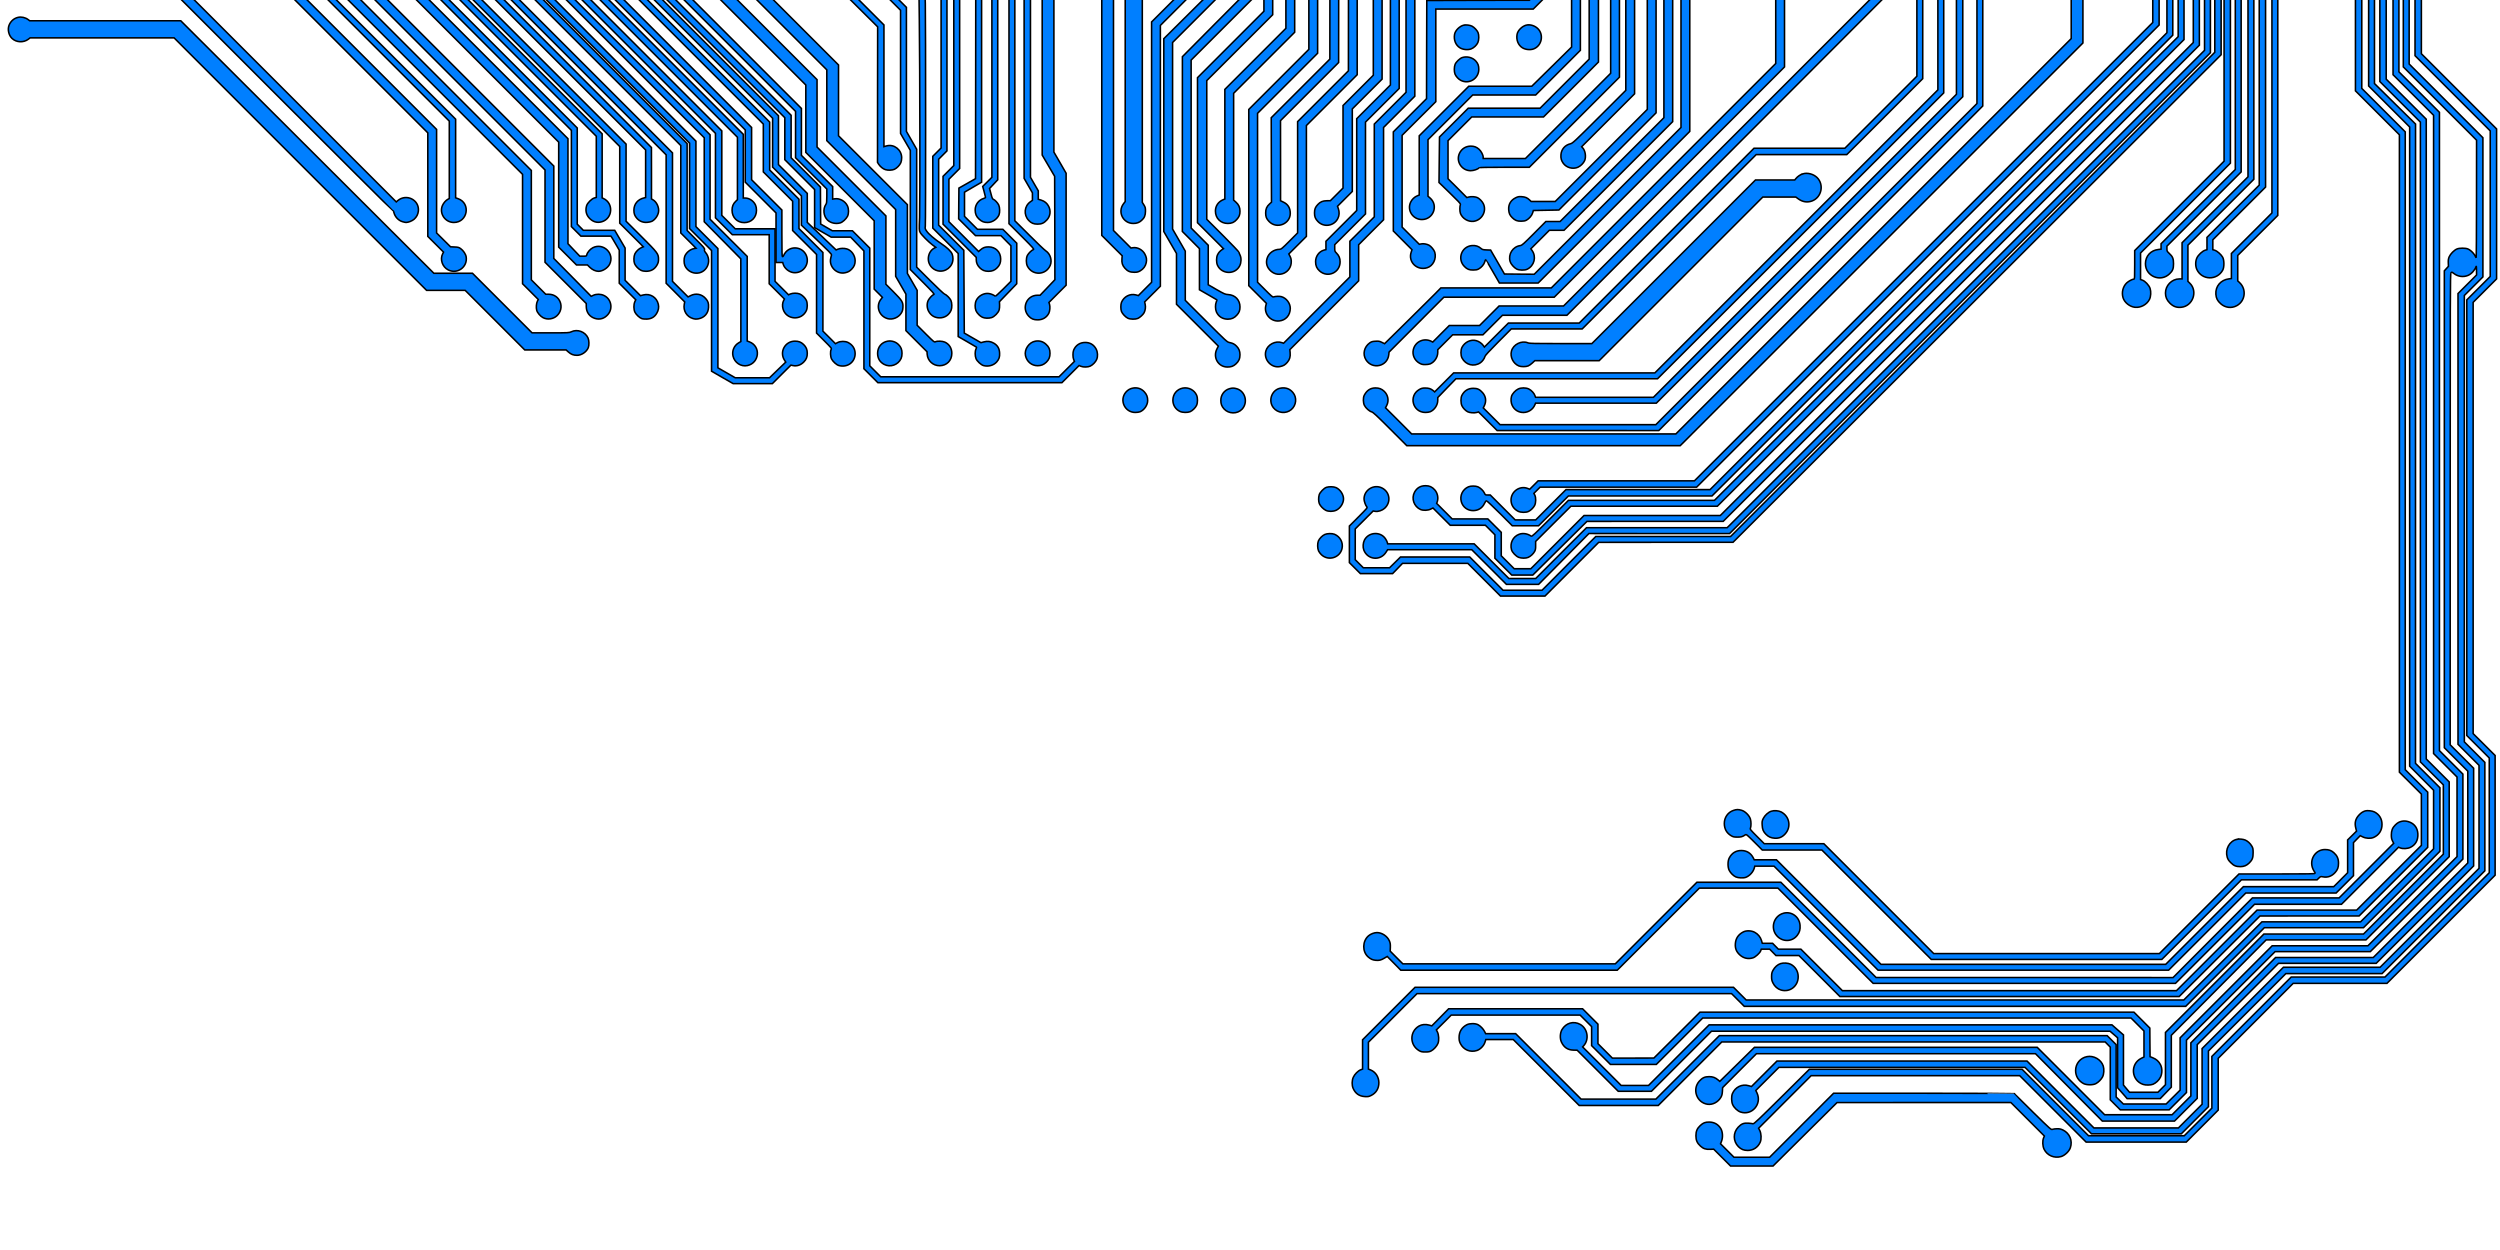 <svg width="1600" height="800" xmlns="http://www.w3.org/2000/svg" preserveAspectRatio="xMidYMid meet">
 <g>
  <title>background</title>
  <rect fill="none" id="canvas_background" height="802" width="1602" y="-1" x="-1"/>
 </g>

 <g>
  <title>Layer 1</title>
  <g id="svg_1">
   <path fill="#007fff" id="svg_2" d="m175.118,-133.988l58.043,58.043l0,13.44l0,13.44l66.263,66.263l66.263,66.263l0,30.788l0,30.788l3.063,3.063l3.032,3.032l9.596,0l9.596,0l0.594,0.844c0.313,0.5 1.532,2.501 2.657,4.501l2.094,3.626l0,10.596l0,10.596l5.282,5.282l5.282,5.282l-0.594,1.282c-0.813,1.813 -0.781,4.907 0.063,6.658c0.781,1.594 3.032,3.688 4.563,4.188c0.594,0.188 2.032,0.281 3.219,0.219c2.782,-0.156 4.751,-1.313 6.126,-3.626c1.188,-1.969 1.532,-3.813 1.063,-5.876c-1,-4.438 -5.251,-7.064 -9.596,-5.939l-1.813,0.469l-4.907,-4.907l-4.939,-4.907l0,-10.346l0,-10.346l-3.313,-5.657l-3.344,-5.689l-10.033,0l-10.065,0l-1.938,-1.969l-1.938,-1.969l0,-30.756l0,-30.788l-66.263,-66.263l-66.263,-66.263l0,-13.44l0,-13.44l-57.293,-57.293l-57.262,-57.262l-2.657,0l-2.657,0l58.074,58.074l-0,0z" stroke="null"/>
   <path fill="#007fff" id="svg_3" d="m192.465,-135.395l56.637,56.637l0,16.722l0,16.722l66.263,66.263l66.263,66.263l0,19.566l0,19.566l-1.313,0.375c-1.719,0.531 -4.345,3.188 -4.876,4.907c-0.875,2.938 -0.344,5.626 1.532,7.752c2.282,2.563 5.095,3.469 8.158,2.563c7.033,-2.032 7.72,-11.877 1.063,-14.909l-0.813,-0.375l0,-20.504l0,-20.504l-66.263,-66.263l-66.263,-66.263l0,-16.878l0,-16.878l-55.73,-55.73l-55.761,-55.699l-2.782,0l-2.782,0l56.668,56.668l0,-0z" stroke="null"/>
   <path fill="#007fff" id="svg_4" d="m204.968,-139.458l52.573,52.573l0,20.785l0,20.785l69.545,69.545l69.545,69.545l0,24.536l0,24.536l7.564,7.564l7.533,7.533l-1.219,0.531c-1.594,0.656 -3.501,2.501 -4.22,4.063c-0.719,1.532 -0.781,4.72 -0.156,6.22c0.625,1.532 2.532,3.501 4.063,4.22c0.906,0.438 1.938,0.656 3.251,0.656c3.282,0 5.564,-1.344 7.095,-4.095c0.75,-1.375 0.906,-2.063 0.906,-3.72c-0.031,-3.376 -0.5,-4.032 -11.19,-14.69l-9.564,-9.533l0,-24.693l0,-24.693l-69.545,-69.545l-69.545,-69.545l0,-20.785l0,-20.785l-51.823,-51.823l-51.792,-51.792l-2.813,0l-2.813,0l52.604,52.604l-0,0z" stroke="null"/>
   <path fill="#007fff" id="svg_5" d="m220.439,-140.865l51.167,51.167l0,22.036l0,22.036l70.796,70.796l70.796,70.796l0,15.222l0,15.253l-0.844,0.188c-4.095,0.875 -6.626,3.907 -6.658,7.877c0,2.344 0.5,3.626 2,5.314c1.657,1.813 3.876,2.688 6.439,2.501c1.125,-0.094 2.469,-0.375 3.032,-0.656c2.094,-1.094 3.845,-3.501 4.282,-5.939c0.5,-2.751 -1.094,-6.408 -3.438,-7.783l-1.063,-0.625l0,-16.441l-0.031,-16.472l-70.764,-70.921l-70.796,-70.921l0,-22.067l0,-22.067l-50.26,-50.26l-50.229,-50.229l-2.813,0l-2.813,0l51.198,51.198l-0,0z" stroke="null"/>
   <path fill="#007fff" id="svg_6" d="m234.036,-142.896l49.135,49.135l0,24.849l0,24.849l71.577,71.577l71.577,71.577l0,41.102l0,41.102l5.939,5.939l5.939,5.97l-0.281,1.532c-0.781,4.095 1.594,7.97 5.564,9.127c1.438,0.406 2.063,0.438 3.594,0.156c3.72,-0.719 6.189,-3.501 6.376,-7.251c0.156,-2.657 -0.25,-3.938 -1.844,-5.72c-2.469,-2.844 -6.251,-3.563 -9.596,-1.875l-1.657,0.844l-4.97,-4.97l-5.001,-5.001l0,-41.102l0,-41.102l-71.733,-71.733l-71.733,-71.733l0,-25.005l0,-25.005l-48.229,-48.229l-48.197,-48.197l-2.813,0l-2.813,0l49.166,49.166l-0,-0z" stroke="null"/>
   <path fill="#007fff" id="svg_7" d="m247.632,-145.553l46.478,46.478l0,25.318l0,25.318l70.796,70.796l70.796,70.796l0,27.974l0,27.974l4.876,4.876l4.876,4.876l-1.188,0.219c-2.501,0.469 -5.001,2.501 -6.001,4.876c-0.594,1.407 -0.594,4.532 0.031,5.97c1.094,2.657 3.688,4.563 6.595,4.876c7.158,0.719 11.346,-7.658 6.626,-13.253c-0.625,-0.75 -0.781,-1.188 -0.625,-1.813c0.188,-0.75 -0.344,-1.375 -5.47,-6.501l-5.657,-5.72l0,-27.787l0,-27.818l-70.952,-70.952l-70.952,-70.952l0,-25.474l0,-25.474l-45.541,-45.541l-45.572,-45.572l-2.813,0l-2.813,0l46.509,46.509l-0,-0z" stroke="null"/>
   <path fill="#007fff" id="svg_8" d="m259.979,-148.866l43.196,43.228l0,29.537l0,29.537l69.077,69.077l69.077,69.077l0,27.349l0,27.349l7.033,7.033l7.033,7.033l0,38.602l0,38.602l6.908,4.001l6.939,3.97l12.534,0l12.534,0l5.939,-5.939l5.939,-5.907l1.25,0.281c2.501,0.563 5.064,-0.281 7.095,-2.407c1.532,-1.594 2.125,-3.094 2.125,-5.47c0,-2.375 -0.719,-4.032 -2.375,-5.626c-1.625,-1.532 -3.126,-2.125 -5.532,-2.125c-6.345,0 -10.127,6.97 -6.626,12.252l0.75,1.156l-5.189,5.001l-5.189,5.032l-10.971,0l-10.971,0l-5.532,-3.188l-5.564,-3.188l0,-38.164l0,-38.133l-7.033,-7.033l-7.033,-7.033l0,-27.349l0,-27.349l-69.233,-69.389l-69.202,-69.389l0,-29.381l-0.031,-29.381l-42.352,-42.352l-42.352,-42.352l-2.751,-0.094l-2.719,-0.094l43.228,43.228l-0,-0z" stroke="null"/>
   <path fill="#007fff" id="svg_9" d="m276.388,-151.211l40.852,40.883l0,32.507l0,32.507l66.732,66.732l66.732,66.732l0,26.88l0,26.88l11.721,11.877l11.69,11.877l0.031,26.474l0,26.443l-1.375,0.813c-2.907,1.688 -4.407,5.157 -3.657,8.439c0.969,4.282 5.157,7.033 9.252,6.126c7.783,-1.75 8.689,-12.346 1.282,-15.159l-1.438,-0.563l0,-27.068l0,-27.068l-11.877,-11.877l-11.877,-11.909l0,-27.005l0,-27.037l-66.732,-66.732l-66.732,-66.732l0,-32.35l0,-32.35l-40.008,-40.008l-40.008,-40.008l-2.751,-0.094l-2.719,-0.094l40.883,40.883l-0,0z" stroke="null"/>
   <path fill="#007fff" id="svg_10" d="m289.829,-155.555l36.476,36.476l0,36.414l0,36.414l65.795,65.795l65.795,65.795l0,27.037l0,27.037l5.407,5.407l5.376,5.376l11.815,0l11.784,0l0,15.691l0,15.722l4.876,4.876l4.876,4.876l-0.469,0.906c-0.813,1.563 -0.969,3.626 -0.406,5.501c2.032,7.001 11.815,7.689 14.909,1.031c0.781,-1.688 0.781,-4.876 0,-6.564c-0.75,-1.594 -2.626,-3.407 -4.251,-4.095c-1.563,-0.656 -4.376,-0.656 -5.939,0l-1.219,0.531l-4.313,-4.313l-4.313,-4.313l0,-16.785l0,-16.816l-12.753,0l-12.721,0l-4.313,-4.313l-4.282,-4.282l0,-27.037l0,-27.037l-65.795,-65.795l-65.795,-65.795l0,-36.414l0,-36.414l-35.726,-35.726l-35.695,-35.695l-2.813,0l-2.813,0l36.507,36.507l0,0z" stroke="null"/>
   <path fill="#007fff" id="svg_11" d="m302.956,-157.431l34.601,34.601l0,38.133l0,38.133l67.201,67.201l67.201,67.201l0,19.973l0,19.973l-1.125,1.094c-1.625,1.563 -2.313,3.251 -2.313,5.689c0,4.595 3.313,7.939 7.814,7.908c4.532,0 7.814,-3.313 7.814,-7.908c0,-1.313 -0.219,-2.469 -0.594,-3.282c-1.156,-2.594 -3.938,-4.501 -6.501,-4.532l-1.344,0l0,-20.41l0,-20.379l-67.045,-67.045l-67.045,-67.045l0,-38.133l0,-38.133l-33.851,-33.851l-33.819,-33.819l-2.813,0l-2.813,0l34.632,34.632l-0,0z" stroke="null"/>
   <path fill="#007fff" id="svg_12" d="m317.022,-159.306l32.725,32.725l0,41.258l0,41.258l63.607,63.607l63.607,63.607l0,16.722l0,16.722l9.846,9.846l9.846,9.846l0,15.847l0,15.878l2.125,0l2.157,0l0.344,1.156c0.781,2.594 3.72,4.97 6.533,5.314c6.314,0.719 10.846,-5.814 8.002,-11.502c-2.532,-4.939 -9.252,-5.814 -12.909,-1.657c-0.531,0.625 -1.156,1.563 -1.313,2.063c-0.156,0.469 -0.5,0.875 -0.75,0.875c-0.375,0 -0.438,-2.344 -0.438,-14.941l0,-14.909l-9.689,-9.689l-9.689,-9.689l0,-16.722l0,-16.722l-63.607,-63.607l-63.607,-63.607l0,-41.258l0,-41.258l-31.975,-31.975l-31.944,-31.944l-2.813,0l-2.813,0l32.757,32.757l-0,0z" stroke="null"/>
   <path fill="#007fff" id="svg_13" d="m331.399,-163.057l28.975,28.975l0,42.665l0,42.665l64.076,64.076l64.076,64.076l0,15.316l0,15.316l9.377,9.377l9.377,9.377l0,9.377l0,9.377l7.658,7.658l7.658,7.658l0,25.161l0,25.161l4.876,4.876c4.688,4.688 4.876,4.907 4.47,5.626c-0.656,1.219 -0.5,4.595 0.25,6.064c0.906,1.719 3.188,3.782 4.657,4.188c5.47,1.532 10.44,-2.125 10.44,-7.627c-0.031,-3.094 -1.594,-5.595 -4.501,-7.095c-1.813,-0.938 -4.845,-0.938 -6.72,0.031l-1.375,0.719l-4.001,-4.001l-4.032,-4.032l0,-25.161l0,-25.161l-7.658,-7.658l-7.658,-7.658l0,-9.377l0,-9.377l-9.377,-9.377l-9.377,-9.377l0,-15.316l0,-15.316l-64.076,-64.076l-64.076,-64.076l0,-42.821l0,-42.821l-28.224,-28.224l-28.193,-28.193l-2.813,0l-2.813,0l29.006,29.006l-0,-0z" stroke="null"/>
   <path fill="#007fff" id="svg_14" d="m346.559,-165.401l26.63,26.63l0,46.572l0,46.572l60.637,60.637l60.637,60.637l0,15.659l0,15.628l9.221,9.221l9.221,9.189l0,9.377l0,9.377l9.689,9.221c7.658,7.283 9.689,9.346 9.564,9.846c-0.094,0.344 -0.313,1.282 -0.5,2.125c-1.282,5.314 3.845,10.471 9.189,9.283c2,-0.438 2.938,-0.969 4.313,-2.407c1.5,-1.563 2.125,-3.094 2.125,-5.314c0,-3.344 -2.313,-6.658 -5.282,-7.533c-1.688,-0.531 -4.188,-0.469 -5.657,0.125l-1.25,0.5l-9.221,-8.814l-9.221,-8.814l0,-9.252l0,-9.283l-9.221,-9.221l-9.221,-9.221l0,-15.628l0,-15.628l-60.481,-60.481l-60.481,-60.481l0,-46.728l0,-46.728l-25.88,-25.88l-25.849,-25.849l-2.813,0l-2.813,0l26.662,26.662l-0,-0z" stroke="null"/>
   <path fill="#007fff" id="svg_15" d="m356.717,-167.745l24.286,24.286l0,48.76l0,48.76l60.637,60.637l60.637,60.637l0,13.44l0,13.44l9.533,9.533l9.533,9.564l0,12.19l0,12.159l5.282,3.063l5.282,3.032l6.251,0l6.251,0l4.251,4.438l4.251,4.407l0,37.695l0,37.695l4.47,4.47l4.438,4.438l58.918,0l58.918,0l5.47,-5.47l5.501,-5.501l1.156,0.5c1.563,0.656 4.47,0.594 6.001,-0.125c1.594,-0.75 3.407,-2.626 4.095,-4.251c0.844,-2 0.688,-4.751 -0.375,-6.72c-1.5,-2.751 -3.907,-4.188 -7.033,-4.157c-3.344,0 -6.032,1.813 -7.345,4.939c-0.563,1.407 -0.563,4.563 0.031,6.001l0.5,1.156l-4.939,4.939l-4.939,4.939l-57.043,0l-57.043,0l-3.532,-3.532l-3.501,-3.501l0,-37.664l0,-37.664l-5.532,-5.532l-5.564,-5.564l-6.439,0l-6.439,0l-3.72,-2.157l-3.72,-2.157l-0.094,-11.846l-0.063,-11.815l-9.377,-9.377l-9.377,-9.377l0,-13.597l0,-13.597l-60.794,-60.794l-60.794,-60.794l0,-48.604l0,-48.604l-23.536,-23.536l-23.505,-23.505l-2.657,0l-2.657,0l24.317,24.317l0,0z" stroke="null"/>
   <path fill="#007fff" id="svg_16" d="m373.596,-171.496l20.535,20.535l0,53.605l0,53.605l57.512,57.512l57.512,57.512l0,14.847l0,14.847l10.002,10.002l10.002,10.002l0,4.501c0,3.845 -0.094,4.595 -0.563,5.282c-2.063,2.969 -1.563,7.658 1.063,10.127c2.032,1.875 5.189,2.594 8.064,1.782c1.469,-0.406 3.751,-2.469 4.657,-4.188c0.906,-1.782 0.906,-4.813 -0.063,-6.814c-1.407,-2.938 -4.97,-4.907 -8.033,-4.438l-1.375,0.188l0,-4.001l0,-4.001l-10.002,-10.002l-10.002,-10.002l0,-15.003l0,-15.003l-57.512,-57.512l-57.512,-57.512l0,-53.605l0,-53.605l-19.629,-19.629l-19.598,-19.598l-2.813,0l-2.813,0l20.567,20.567l-0,-0z" stroke="null"/>
   <path fill="#007fff" id="svg_17" d="m456.331,-162.9l0,29.131l-10.627,10.627l-10.627,10.627l0,14.847l0,14.878l-1.125,1.094c-1.625,1.532 -2.313,3.157 -2.313,5.595c0,2.438 0.688,4.126 2.313,5.689l1.125,1.094l0,9.971l0,9.971l47.041,47.041l47.041,47.041l0,22.661l0,22.661l22.036,22.036l22.036,22.036l0,21.379l0,21.379l3.282,5.689l3.282,5.689l0,11.69l0,11.69l6.751,6.751l6.751,6.751l0.094,1.625c0.313,4.157 3.751,7.345 7.97,7.314c4.563,-0.031 7.814,-3.313 7.814,-7.908c0,-3.282 -1.657,-5.939 -4.532,-7.22c-1.438,-0.656 -4.688,-0.781 -5.939,-0.219c-0.781,0.344 -1,0.188 -6.283,-5.095l-5.439,-5.439l0,-11.19l0,-11.19l-3.126,-5.407l-3.126,-5.407l0,-22.004l0,-22.004l-22.036,-22.036l-22.036,-22.036l0,-22.661l0,-22.661l-47.041,-47.041l-47.041,-47.041l0,-8.033l0,-8.002l1.5,-1.063c4.376,-3.188 4.407,-9.814 0.031,-12.971l-1.532,-1.094l0,-12.846l0,-12.878l10.627,-10.627l10.627,-10.627l0,-30.694l0,-30.725l-3.751,0l-3.751,0l0,29.162l0,-0z" stroke="null"/>
   <path fill="#007fff" id="svg_18" d="m526.033,-105.17l0,86.893l17.816,17.722l17.847,17.722l-0.063,43.384l-0.031,43.353l0.688,1.125c0.938,1.5 2.876,3.126 4.345,3.532c1.782,0.563 4.376,0.438 5.814,-0.219c1.594,-0.75 3.407,-2.626 4.095,-4.251c0.313,-0.719 0.531,-2.032 0.531,-3.157c-0.031,-5.064 -4.876,-8.877 -9.627,-7.564l-1.719,0.469l0,-38.945l0,-38.945l-17.816,-17.816l-17.816,-17.816l0,-86.174l0,-86.205l-2.032,0l-2.032,0l0,86.893z" stroke="null"/>
   <path fill="#007fff" id="svg_19" d="m554.164,-103.826l0,88.205l11.096,11.096l11.096,11.096l0,39.414l0,39.446l3.126,5.407l3.126,5.407l0,38.133l0,38.133l7.845,7.877c6.595,6.626 7.752,7.908 7.22,8.064c-0.938,0.313 -2.782,2.25 -3.563,3.72c-1.031,2.032 -0.969,4.876 0.219,7.064c1.532,2.782 3.907,4.188 7.064,4.188c3.313,0 6.032,-1.813 7.345,-4.939c0.625,-1.5 0.563,-4.72 -0.156,-6.251c-0.625,-1.407 -3.001,-3.72 -4.126,-4.063c-0.406,-0.125 -4.595,-4.032 -9.252,-8.689l-8.533,-8.502l0,-37.726l0,-37.726l-3.282,-5.72l-3.282,-5.72l0,-39.696l0,-39.696l-11.096,-11.096l-11.096,-11.096l0,-87.268l0,-87.299l-1.875,0l-1.875,0l0,88.237l-0,0z" stroke="null"/>
   <path fill="#007fff" id="svg_20" d="m567.916,-107.608l0,84.486l10.127,10.158l10.127,10.158l0.188,15.628c0.375,31.35 0.5,118.055 0.188,126.369c-0.313,8.095 -0.313,8.22 0.344,9.533c0.813,1.563 5.251,6.032 8.033,8.127l1.969,1.438l-0.875,0.469c-2.438,1.25 -3.907,3.938 -3.907,6.97c-0.031,3.563 2.594,6.814 6.095,7.595c4.907,1.125 9.658,-2.626 9.689,-7.627c0,-1.063 -0.219,-2.407 -0.5,-3.063c-0.781,-1.875 -3.219,-4.188 -6.939,-6.658c-4.345,-2.907 -8.189,-6.22 -9.471,-8.158c-0.938,-1.375 -1,-1.625 -0.781,-3.063c0.281,-1.813 0.25,-131.558 0,-142.373l-0.188,-7.033l-10.158,-10.158l-10.19,-10.19l0,-83.548l0,-83.517l-1.875,0l-1.875,0l0,84.455l-0,-0z" stroke="null"/>
   <path fill="#007fff" id="svg_21" d="m579.794,-110.39l0,81.642l11.252,11.252l11.252,11.252l0,50.479l0,50.479l-2.657,2.657l-2.657,2.657l0,22.973l0,22.973l8.127,8.127l8.127,8.127l0,26.568l0,26.599l5.564,3.188c3.032,1.75 5.72,3.313 5.939,3.469c0.344,0.219 0.344,0.438 -0.094,1.313c-0.719,1.344 -0.719,4.407 0,6.157c0.656,1.625 3.219,4.001 4.782,4.438c3.063,0.844 6.47,-0.094 8.439,-2.313c1.563,-1.782 2,-3.126 1.875,-5.689c-0.125,-2.907 -1.25,-4.845 -3.626,-6.283c-2.125,-1.25 -4.032,-1.5 -6.439,-0.875l-1.875,0.5l-5.314,-3.063l-5.345,-3.063l-0.156,-26.505l-0.156,-26.474l-8.033,-8.064l-8.064,-8.033l0,-21.098l0,-21.098l2.657,-2.657l2.657,-2.688l0,-52.323l0,-52.354l-11.096,-11.096l-11.096,-11.096l0,-80.891l0,-80.86l-2.032,0l-2.032,0l0,81.673l0,0z" stroke="null"/>
   <path fill="#007fff" id="svg_22" d="m589.796,-112.421l0,79.61l10.315,10.315l10.315,10.315l0,59.075l0,59.075l-3.438,3.438l-3.438,3.438l0,15.316l0,15.316l10.627,10.627l10.627,10.627l0,1.5c0,1.907 0.688,3.501 2.125,5.032c1.625,1.688 3.251,2.375 5.689,2.375c2.438,0 4.063,-0.688 5.689,-2.375c1.532,-1.625 2.125,-3.126 2.125,-5.501c-0.031,-4.532 -3.219,-7.72 -7.752,-7.752c-2.282,0 -3.563,0.469 -5.189,1.907l-1.188,1.031l-9.502,-9.533l-9.502,-9.533l0,-13.597l0,-13.565l3.438,-3.438l3.438,-3.438l0,-60.95l0,-60.95l-10.158,-10.158l-10.158,-10.158l0,-78.829l0,-78.86l-2.032,0l-2.032,0l0,79.641l-0,0z" stroke="null"/>
   <path fill="#007fff" id="svg_23" d="m600.11,-117.141l0,74.953l12.19,12.19l12.19,12.221l-0.063,66.045l-0.094,66.076l-5.314,3.032l-5.314,3.001l-0.094,9.846l-0.063,9.846l5.376,5.376l5.407,5.376l8.158,0l8.127,0l3.188,3.251l3.188,3.219l0,11.377l0,11.377l-4.97,4.97c-3.032,3.032 -5.032,4.813 -5.157,4.595c-0.375,-0.594 -2.469,-1.532 -4.001,-1.75c-3.094,-0.469 -6.658,1.469 -8.064,4.407c-0.875,1.75 -0.938,4.72 -0.188,6.533c0.688,1.625 2.501,3.501 4.095,4.251c1.438,0.688 4.032,0.781 5.907,0.219c1.75,-0.531 4.313,-3.094 4.845,-4.907c0.219,-0.75 0.344,-2.25 0.281,-3.313l-0.094,-1.938l5.532,-5.751l5.532,-5.751l0.031,-12.971l0,-12.971l-4.47,-4.47l-4.438,-4.438l-8.127,0l-8.127,0l-4.157,-4.157l-4.126,-4.126l0,-7.752l0,-7.72l1.031,-0.625c0.531,-0.375 3.001,-1.782 5.47,-3.188l4.438,-2.563l0,-68.014l0,-68.014l-12.034,-12.002l-12.034,-12.034l0,-74.296l0,-74.328l-2.032,0l-2.032,0l0,74.921l0,0z" stroke="null"/>
   <path fill="#007fff" id="svg_24" d="m611.05,-119.923l0,72.108l11.877,11.877l11.877,11.877l0,68.764l0,68.764l-2.938,2.938l-2.938,2.907l0.906,3.344c0.5,1.813 0.906,3.469 0.906,3.657c0,0.188 -0.531,0.5 -1.188,0.688c-3.219,0.969 -5.47,4.001 -5.439,7.377c0,2.563 0.75,4.282 2.626,5.97c1.719,1.532 3.032,2.032 5.407,2.032c2.907,0 6.095,-2.157 7.22,-4.876c0.625,-1.5 0.531,-4.72 -0.156,-6.251c-0.625,-1.375 -2.563,-3.438 -3.501,-3.72c-0.344,-0.125 -0.719,-0.719 -0.938,-1.5c-0.188,-0.719 -0.594,-2.219 -0.906,-3.344l-0.563,-2.063l2.626,-2.782l2.626,-2.782l0,-70.514l0,-70.483l-11.877,-11.877l-11.877,-11.877l0,-71.171l0,-71.202l-1.875,0l-1.875,0l0,72.14l0,0z" stroke="null"/>
   <path fill="#007fff" id="svg_25" d="m622.928,-122.424l0,69.608l11.409,11.409l11.409,11.409l0,86.58l0,86.58l8.158,8.158c7.314,7.314 8.095,8.22 7.47,8.408c-1.063,0.344 -3.094,2.313 -3.845,3.72c-0.906,1.782 -0.906,5.157 0.031,6.939c3.219,6.189 11.909,5.845 14.597,-0.594c1.313,-3.157 0.063,-7.314 -2.813,-9.221c-0.875,-0.563 -5.689,-5.126 -10.69,-10.158l-9.158,-9.127l0,-86.58l0,-86.58l-11.409,-11.409l-11.409,-11.409l0,-68.67l0,-68.701l-1.875,0l-1.875,0l0,69.639l-0,-0z" stroke="null"/>
   <path fill="#007fff" id="svg_26" d="m632.304,-124.768l0,67.264l11.565,11.565l11.565,11.565l0,74.265l0,74.265l2.657,4.626l2.657,4.626l0,2.407l0,2.407l-1.219,0.844c-4.032,2.813 -4.563,8.377 -1.156,12.002c1.625,1.75 3.157,2.375 5.657,2.375c2.626,0 4.095,-0.656 6.001,-2.719c2.157,-2.344 2.594,-5.689 1.156,-8.595c-1.031,-2.063 -2.626,-3.376 -4.876,-4.063l-1.813,-0.531l0,-2.688l0,-2.719l-2.501,-4.313l-2.501,-4.345l0,-74.703l0,-74.703l-11.565,-11.565l-11.565,-11.565l0,-66.482l0,-66.514l-2.032,0l-2.032,0l0,67.295l0,0z" stroke="null"/>
   <path fill="#007fff" id="svg_27" d="m666.374,-144.147l0,47.885l-9.658,9.658l-9.689,9.689l10.002,10.096l9.971,10.127l0,77.985l0,77.953l4.001,6.814l3.97,6.783l0.094,33.069l0.063,33.1l-4.72,4.97l-4.751,4.97l-1.75,0c-6.908,0.031 -10.315,8.314 -5.532,13.378c1.625,1.75 3.157,2.375 5.657,2.375c3.219,0.031 5.814,-1.5 7.22,-4.251c0.688,-1.344 0.906,-4.251 0.438,-5.72l-0.375,-1.156l5.501,-5.532l5.501,-5.501l0,-35.851l0,-35.82l-3.907,-6.783l-3.907,-6.751l0,-78.547l0,-78.516l-8.439,-8.408c-4.626,-4.626 -8.439,-8.564 -8.439,-8.752c0,-0.156 3.657,-3.876 8.127,-8.22l8.127,-7.939l0,-49.51l0,-49.51l-3.751,0l-3.751,0l0,47.916z" stroke="null"/>
   <path fill="#007fff" id="svg_29" d="m766.707,-185.03l0,7.033l-12.127,0l-12.096,0l-18.691,18.691l-18.66,18.66l0,145.655l0,145.655l6.533,6.533l6.533,6.501l-0.156,1.938c-0.219,2.594 0.281,4.188 1.844,5.97c1.75,1.969 3.251,2.657 6.032,2.657c1.875,0 2.438,-0.156 3.845,-0.938c2.032,-1.188 3.344,-2.969 3.813,-5.157c0.438,-2.032 0.188,-3.594 -0.875,-5.564c-1.5,-2.782 -4.782,-4.532 -7.658,-4.063l-1.219,0.188l-5.595,-5.595l-5.595,-5.595l0,-142.529l0,-142.529l16.503,-16.503l16.472,-16.472l14.315,0l14.284,0l0,-10.783l0,-10.783l-3.751,0l-3.751,0l0,7.033z" stroke="null"/>
   <path fill="#007fff" id="svg_30" d="m777.959,-109.452l0,82.579l-20.473,20.473l-20.473,20.442l0,83.329l0,83.298l-4.251,4.251l-4.22,4.251l-1.594,-0.438c-3.751,-0.969 -7.627,1.063 -9.189,4.751c-0.563,1.375 -0.563,4.563 0,5.907c0.625,1.532 2.657,3.626 4.095,4.282c1.563,0.719 4.751,0.781 6.345,0.125c1.313,-0.563 3.344,-2.407 4.001,-3.626c0.813,-1.594 1.094,-3.594 0.719,-5.314l-0.344,-1.625l5.032,-5.032l5.032,-5.032l0,-83.454l0,-83.454l20.473,-20.473l20.473,-20.473l0,-83.673l0,-83.705l-2.813,0l-2.813,0l0,82.611z" stroke="null"/>
   <path fill="#007fff" id="svg_31" d="m787.648,-104.889l0,87.174l-21.411,21.223l-21.411,21.254l0,61.731l0,61.7l4.063,7.033l4.063,7.001l0,16.253l0,16.253l13.409,13.409l13.378,13.378l-0.906,1.813c-2.751,5.314 0.813,11.534 6.626,11.565c2.469,0 3.782,-0.469 5.407,-1.875c1.938,-1.719 2.719,-3.438 2.719,-5.97c0,-2.344 -0.688,-4.001 -2.219,-5.532c-1.313,-1.313 -2.313,-1.844 -4.407,-2.282c-1.657,-0.344 -1.75,-0.438 -15.003,-13.659l-13.378,-13.346l0,-15.753l0,-15.753l-4.063,-7.064l-4.063,-7.064l0,-59.7l0,-59.7l21.567,-21.567l21.567,-21.567l0,-88.049l0,-88.08l-2.969,0l-2.969,0l0,87.174l-0,-0z" stroke="null"/>
   <path fill="#007fff" id="svg_32" d="m848.598,-168.62l0,23.442l-25.005,0l-25.005,0l0,69.67l0,69.67l-20.942,21.036l-20.91,21.067l-0.031,55.949l0,55.918l5.47,5.501l5.47,5.501l0,13.159l0,13.159l5.564,3.188c3.032,1.782 5.564,3.251 5.626,3.282c0.063,0.063 -0.125,0.625 -0.406,1.282c-0.719,1.688 -0.688,4.688 0.063,6.408c1.313,2.969 3.938,4.626 7.251,4.657c2.469,0 4.188,-0.75 5.814,-2.563c1.532,-1.688 2.032,-2.969 2.032,-5.314c-0.031,-4.438 -3.126,-7.658 -7.627,-7.877c-1.844,-0.125 -2.313,-0.313 -7.345,-3.188l-5.345,-3.094l0,-12.659l0,-12.628l-5.47,-5.501l-5.47,-5.501l0,-53.761l0,-53.73l20.942,-20.942l20.942,-20.942l0,-68.045l0,-68.076l25.005,0l25.005,0l0,-26.255l0,-26.255l-2.813,0l-2.813,0l0,23.442l0,0z" stroke="null"/>
   <path fill="#007fff" id="svg_33" d="m857.975,-163.151l0,28.912l-24.536,0l-24.536,0l0,70.733l0,70.702l-21.254,21.254l-21.254,21.254l0,46.416l0,46.416l8.314,8.314l8.314,8.314l-0.875,0.563c-1.282,0.844 -2.344,2.032 -2.969,3.438c-0.781,1.657 -0.781,4.876 0,6.564c2.688,5.939 11.346,6.189 14.222,0.406c1.063,-2.094 1.125,-5.126 0.188,-6.97c-0.344,-0.688 -0.625,-1.438 -0.625,-1.688c0,-0.281 -4.626,-5.126 -10.315,-10.815l-10.315,-10.315l0,-44.384l0,-44.384l21.098,-21.098l21.098,-21.067l0,-69.014l0,-69.014l24.536,0l24.536,0l0,-31.725l0,-31.725l-2.813,0l-2.813,0l0,28.912l0,0z" stroke="null"/>
   <path fill="#007fff" id="svg_34" d="m866.414,-157.993l0,34.069l-21.723,0l-21.723,0l0,71.046l0,71.014l-19.535,19.535l-19.535,19.535l0,35.07l0,35.101l-1.156,0.469c-3.032,1.282 -4.845,3.938 -4.876,7.158c-0.031,4.657 3.282,8.002 7.908,8.002c2.532,0 4.126,-0.688 5.72,-2.501c1.594,-1.75 2.094,-3.001 2.094,-5.376c0,-2.438 -0.813,-4.188 -2.688,-5.845l-1.375,-1.219l0,-34.163l0,-34.194l19.535,-19.535l19.535,-19.535l0,-69.452l0,-69.483l21.723,0l21.723,0l0,-36.883l0,-36.883l-2.813,0l-2.813,0l0,34.069l0,0z" stroke="null"/>
   <path fill="#007fff" id="svg_35" d="m878.292,-153.774l0,38.289l-20.317,0l-20.317,0l0,73.546l0,73.515l-19.223,19.223l-19.223,19.223l0,56.418l0,56.418l5.657,5.657l5.626,5.626l-0.375,1.5c-1.313,5.189 3.094,10.283 8.47,9.783c4.282,-0.375 7.126,-3.594 7.189,-8.064c0,-3.313 -2.532,-6.626 -5.72,-7.502c-1.25,-0.344 -3.72,-0.25 -5.064,0.188c-0.5,0.156 -1.563,-0.75 -5.376,-4.626l-4.782,-4.782l0,-54.073l0,-54.042l19.223,-19.223l19.223,-19.223l0,-71.952l0,-71.983l20.317,0l20.317,0l0,-41.102l0,-41.102l-2.813,0l-2.813,0l0,38.289l0,-0z" stroke="null"/>
   <path fill="#007fff" id="svg_36" d="m889.544,-148.304l0,43.759l-19.129,0.063l-19.16,0.094l-0.094,71.108l-0.063,71.108l-18.754,18.754l-18.754,18.754l0.063,27.037l0.094,27.037l-1.188,1.063c-1.875,1.688 -2.532,3.251 -2.532,5.814c0,2.438 0.469,3.688 2.125,5.407c4.813,5.157 13.659,1.75 13.628,-5.22c-0.031,-3.407 -1.5,-5.782 -4.407,-7.126l-1.813,-0.875l0,-25.63l-0.031,-25.63l18.598,-18.598l18.598,-18.598l0.063,-69.389l0.094,-69.389l19.16,-0.094l19.129,-0.063l0,-46.572l0,-46.572l-2.813,0l-2.813,0l0,43.759l0,0z" stroke="null"/>
   <path fill="#007fff" id="svg_37" d="m900.484,-142.365l0,49.698l-18.66,0.063l-18.691,0.094l-0.094,68.92l-0.063,68.92l-16.253,16.253l-16.253,16.253l0,35.601l0,35.632l-5.22,5.251c-4.845,4.845 -5.314,5.251 -6.345,5.251c-3.626,0 -7.001,2.469 -7.97,5.782c-0.938,3.126 -0.063,5.939 2.469,8.189c5.126,4.532 13.003,0.875 13.003,-6.032c0,-1.407 -0.188,-2.282 -0.781,-3.438l-0.781,-1.532l5.626,-5.626l5.626,-5.626l0,-35.476l0,-35.476l16.253,-16.253l16.253,-16.253l0,-67.264l0,-67.295l18.754,0l18.754,0l0,-52.667l0,-52.667l-2.813,0l-2.813,0l0,49.698l0,-0z" stroke="null"/>
   <path fill="#007fff" id="svg_38" d="m915.8,-142.74l0,49.291l-6.814,6.814l-6.783,6.783l-11.659,0l-11.627,0l0,64.013l0,63.982l-9.689,9.689l-9.689,9.689l0,26.412l0,26.412l-4.032,4.032l-4.063,4.063l-2.282,0.031c-2.594,0.031 -4.157,0.688 -5.751,2.407c-1.625,1.719 -2.125,2.969 -2.125,5.407c0,2.438 0.5,3.688 2.125,5.407c3.751,4.032 10.377,3.032 12.815,-1.875c0.969,-1.907 1.063,-4.095 0.313,-6.314l-0.531,-1.5l4.751,-4.751l4.72,-4.72l0,-26.412l0,-26.412l9.533,-9.533l9.533,-9.533l0,-62.419l0,-62.45l10.096,0l10.065,0l8.377,-8.377l8.345,-8.345l0,-50.573l0,-50.542l-2.813,0l-2.813,0l0,49.323l-0,0z" stroke="null"/>
   <path fill="#007fff" id="svg_39" d="m924.864,-139.146l0,52.886l-10.096,10.096l-10.065,10.065l-7.439,0l-7.408,0l0,60.262l0,60.231l-10.783,10.783l-10.783,10.783l0,29.381l0,29.381l-9.846,9.846l-9.846,9.846l0,2.657l0,2.688l-1.313,0.344c-3.063,0.813 -5.345,3.97 -5.314,7.377c0,2.594 0.75,4.313 2.563,5.939c5.189,4.657 13.128,1.094 13.128,-5.876c0,-2.25 -0.719,-4.001 -2.313,-5.564c-1.063,-1.094 -1.125,-1.25 -1.125,-3.251l0,-2.125l9.846,-9.846l9.846,-9.846l0,-29.381l0,-29.381l10.783,-10.783l10.783,-10.752l0,-58.543l0,-58.543l5.845,0l5.876,0l11.627,-11.627l11.659,-11.659l0,-54.136l0,-54.167l-2.813,0l-2.813,0l0,52.917l0,-0z" stroke="null"/>
   <path fill="#007fff" id="svg_40" d="m937.023,-136.208l0,55.886l-13.003,13.284c-8.002,8.158 -13.221,13.253 -13.503,13.19c-3.657,-0.719 -5.97,-0.25 -8.127,1.688c-1.844,1.657 -2.594,3.376 -2.594,5.907c-0.031,3.032 1.313,5.345 4.001,6.908c4.126,2.407 9.689,0.313 11.284,-4.251c0.5,-1.5 2.032,-3.188 15.941,-17.472l15.409,-15.816l0,-57.605l0,-57.574l-4.688,0l-4.688,0l-0.031,55.855z" stroke="null"/>
   <path fill="#007fff" id="svg_41" d="m958.308,-132.894l0,59.137l-10.252,10.252l-10.221,10.221l-2.188,0c-1.844,0 -2.438,0.156 -3.813,0.938c-3.063,1.75 -4.626,5.22 -3.876,8.564c0.938,4.251 5.126,7.033 9.221,6.126c2,-0.438 2.938,-0.969 4.313,-2.407c1.375,-1.407 2.125,-3.063 2.125,-4.688c0,-1.156 0.438,-1.625 12.034,-13.221l12.034,-12.034l0,-61.012l0,-61.044l-4.688,0l-4.688,0l0,59.168l-0,0z" stroke="null"/>
   <path fill="#007fff" id="svg_42" d="m972.061,-113.297l0,78.766l-36.101,0l-36.101,0l0,46.822l0,46.791l-10.158,10.158l-10.158,10.158l0,29.694l0,29.694l-7.814,7.814l-7.814,7.783l0,11.44l0,11.409l-21.223,21.223l-21.223,21.223l-1,-0.375c-4.157,-1.438 -9.221,1.188 -10.346,5.376c-1.5,5.595 3.688,11.159 9.221,9.908c2.125,-0.469 3.063,-1.031 4.501,-2.657c1.532,-1.75 2.094,-3.594 1.844,-6.189l-0.188,-1.969l22.036,-22.036l22.004,-22.004l0,-11.565l0,-11.534l7.97,-8.002l7.97,-7.97l0,-29.537l0,-29.537l10.002,-10.002l10.002,-10.002l0,-45.228l0,-45.259l36.101,0l36.101,0l0,-81.579l0,-81.579l-2.813,0l-2.813,0l0,78.766l0,-0z" stroke="null"/>
   <path fill="#007fff" id="svg_43" d="m983.626,-111.484l0,80.548l-5.407,5.407l-5.376,5.376l-20.692,0l-20.66,0l-1.625,-0.844c-6.626,-3.438 -13.972,3.876 -10.596,10.565c0.781,1.532 2.344,3.063 3.876,3.751c1.438,0.656 4.063,0.75 5.845,0.219c1.5,-0.438 3.782,-2.375 4.313,-3.688l0.375,-0.938l21.629,0l21.598,0l7.908,-7.908l7.877,-7.877l0,-82.611l0,-82.579l-4.532,0l-4.532,0l0,80.579l-0,0z" stroke="null"/>
   <path fill="#007fff" id="svg_44" d="m997.691,-105.389l0,86.643l-9.471,9.471l-9.439,9.439l-32.819,0.063l-32.819,0.094l-0.094,31.413l-0.063,31.413l-10.627,10.627l-10.627,10.627l0,31.725l0,31.725l5.97,5.97l5.97,6.001l-0.531,1.625c-2.063,6.22 3.72,11.877 10.19,9.94c3.845,-1.125 6.157,-5.845 4.907,-10.002c-0.406,-1.407 -2.407,-3.813 -3.688,-4.47c-1.469,-0.75 -3.657,-1.125 -4.97,-0.813l-1.219,0.25l-5.501,-5.501l-5.501,-5.501l0,-29.381l0,-29.381l10.783,-10.783l10.783,-10.752l0,-29.631l0,-29.631l31.194,0l31.163,0l11.033,-11.033l11.002,-11.002l0,-87.924l0,-87.893l-2.813,0l-2.813,0l0,86.674l0,0z" stroke="null"/>
   <path fill="#007fff" id="svg_45" d="m1005.818,-80.978l0,111.085l-12.721,12.534l-12.753,12.534l-20.16,0l-20.16,0l-15.847,15.847l-15.878,15.878l0,18.941l0,18.973l-1.219,0.5c-1.782,0.688 -3.469,2.313 -4.282,4.095c-2.438,5.189 1.438,11.096 7.22,11.096c7.314,0 10.752,-9.064 5.189,-13.815l-1.282,-1.094l0,-18.097l0,-18.097l14.315,-14.315l14.284,-14.284l20.16,0l20.16,0l14.315,-14.315l14.284,-14.284l0,-112.148l0,-112.117l-2.813,0l-2.813,0l0,111.085l0,-0z" stroke="null"/>
   <path fill="#007fff" id="svg_46" d="m1017.07,-77.102l0,114.93l-15.722,15.722l-15.691,15.691l-22.973,0l-23.005,0l-9.189,9.221l-9.221,9.221l-0.156,14.565l-0.156,14.565l6.97,6.751c5.095,4.907 6.908,6.845 6.751,7.22c-0.5,1.282 -0.5,4.438 0,5.814c1.25,3.251 4.907,5.47 8.345,5.064c5.407,-0.656 8.689,-6.626 6.251,-11.409c-0.719,-1.407 -2.313,-3.032 -3.594,-3.72c-1.219,-0.656 -4.126,-0.875 -5.657,-0.438l-1.25,0.344l-6.001,-6.032l-6.032,-6.001l0,-12.19l0,-12.19l7.595,-7.595l7.564,-7.564l22.973,0l22.973,0l17.597,-17.566l17.566,-17.597l0,-115.867l0,-115.899l-2.969,0l-2.969,0l0,114.961l-0,0z" stroke="null"/>
   <path fill="#007fff" id="svg_47" d="m1030.823,-72.57l0,119.462l-27.287,27.287l-27.256,27.256l-13.534,0l-13.503,0l0,-0.875c0,-1.344 -1.344,-3.876 -2.657,-5.032c-1.657,-1.469 -3.126,-2 -5.314,-2c-3.188,0 -5.876,1.719 -7.22,4.626c-2.407,5.157 1.438,11.096 7.189,11.096c1.875,0 4.813,-1 5.314,-1.844c0.156,-0.25 4.907,-0.344 16.222,-0.344l16.003,0l28.85,-28.85l28.818,-28.818l0,-120.743l0,-120.712l-2.813,0l-2.813,0l0,119.493l0,-0z" stroke="null"/>
   <path fill="#007fff" id="svg_48" d="m1040.512,-67.1l0,124.932l-16.941,16.91c-16.285,16.222 -17.035,16.91 -18.535,17.285c-3.469,0.813 -5.814,3.594 -6.032,7.064c-0.156,2.282 0.25,3.688 1.5,5.439c2.063,2.813 6.095,3.907 9.314,2.532c1.782,-0.781 3.626,-2.594 4.376,-4.345c1,-2.375 0.406,-6.314 -1.282,-8.095l-0.656,-0.719l16.941,-16.941l16.941,-16.941l0,-126.057l0,-126.026l-2.813,0l-2.813,0l0,124.963l0,-0z" stroke="null"/>
   <path fill="#007fff" id="svg_49" d="m1054.265,-61.005l0,131.027l-29.475,29.475l-29.443,29.443l-7.689,0l-7.72,0l-1.031,-0.969c-1.532,-1.438 -2.719,-1.938 -5.032,-2.094c-1.844,-0.125 -2.344,-0.031 -3.813,0.688c-3.157,1.532 -4.751,4.251 -4.501,7.658c0.188,2.375 0.656,3.469 2.282,5.095c1.75,1.719 3.094,2.282 5.626,2.25c1.657,0 2.501,-0.156 3.469,-0.656c1.719,-0.906 3.501,-3.032 4.001,-4.782l0.406,-1.407l8.189,-0.156l8.158,-0.156l31.1,-31.1l31.1,-31.1l0,-132.152l0,-132.121l-2.813,0l-2.813,0l0,131.058z" stroke="null"/>
   <path fill="#007fff" id="svg_50" d="m1064.892,-58.348l0,133.683l-33.225,33.225l-33.194,33.194l-4.563,0l-4.563,0l-7.564,7.627c-6.751,6.783 -7.72,7.627 -8.752,7.783c-4.845,0.625 -7.97,5.564 -6.533,10.283c0.469,1.563 2.438,3.813 4.126,4.72c1.688,0.875 5.126,0.938 6.814,0.125c4.563,-2.25 6.001,-8.033 3.001,-12.096l-0.688,-0.969l5.907,-5.907l5.939,-5.939l4.688,0l4.688,0l34.788,-34.788l34.757,-34.757l0,-134.965l0,-134.934l-2.813,0l-2.813,0l0,133.715l0,0z" stroke="null"/>
   <path fill="#007fff" id="svg_51" d="m1075.832,-55.222l0,136.809l-46.978,46.978l-46.947,46.947l-9.533,-0.063l-9.533,-0.094l-4.407,-7.658l-4.438,-7.658l-2.563,-0.094c-2.344,-0.094 -2.719,-0.188 -3.626,-0.969c-1.563,-1.407 -3.563,-2.032 -5.751,-1.813c-6.72,0.594 -9.596,8.658 -4.782,13.44c1.657,1.688 3.032,2.25 5.564,2.219c1.625,0 2.501,-0.156 3.469,-0.656c1.782,-0.938 3.501,-2.969 3.938,-4.626c0.219,-0.781 0.469,-1.407 0.563,-1.407c0.125,0 2.157,3.376 4.501,7.502l4.313,7.502l12.378,0l12.409,0l48.541,-48.541l48.51,-48.51l0,-138.091l0,-138.059l-2.813,0l-2.813,0l0,136.84l0,0z" stroke="null"/>
   <path fill="#007fff" id="svg_52" d="m1087.397,-151.273l0,40.79l19.41,0l19.41,0l5.126,2.876l5.095,2.907l0.031,72.671l0,72.671l-71.827,71.827l-71.796,71.796l-35.351,0l-35.351,0l-4.345,4.407c-2.375,2.407 -10.502,10.44 -18.004,17.847l-13.659,13.44l-1.75,-0.844c-1.5,-0.75 -2,-0.844 -4.032,-0.719c-1.969,0.094 -2.532,0.25 -3.688,1.031c-3.657,2.594 -4.72,7.283 -2.438,10.877c4.095,6.439 13.784,4.251 14.597,-3.313l0.156,-1.625l17.566,-17.597l17.535,-17.566l35.32,0l35.32,0l73.702,-73.702l73.671,-73.671l0,-75.39l0,-75.359l-7.095,-4.095l-7.126,-4.095l-17.41,0l-17.441,0l0,-37.976l0,-37.976l-2.813,0l-2.813,0l0,40.79z" stroke="null"/>
   <path fill="#007fff" id="svg_53" d="m1211.797,-103.67l0,88.362l-105.584,105.584l-105.553,105.553l-20.629,0l-20.629,0l-6.251,6.251l-6.251,6.251l-9.689,0l-9.689,0l-5.282,5.282l-5.282,5.314l-0.875,-0.469c-4.751,-2.438 -10.408,0.188 -11.565,5.376c-0.75,3.344 0.813,6.814 3.876,8.564c1.375,0.781 1.969,0.938 3.751,0.938c1.156,0 2.563,-0.188 3.157,-0.438c2.782,-1.156 4.876,-4.313 4.876,-7.377l0,-1.719l4.782,-4.782l4.751,-4.751l9.689,0l9.689,0l6.251,-6.251l6.251,-6.251l20.629,0l20.629,0l107.272,-107.428l107.272,-107.459l0,-89.487l0.031,-89.456l-2.813,0l-2.813,0l0,88.393l-0,0z" stroke="null"/>
   <path fill="#007fff" id="svg_54" d="m1226.8,-71.663l0,120.431l-23.036,23.036l-23.067,23.067l-29.068,0l-29.068,0l-55.949,55.949l-55.949,55.949l-22.661,0l-22.661,0l-7.689,7.689l-7.658,7.658l-0.75,-1.063c-0.906,-1.313 -2.813,-2.626 -4.532,-3.063c-3.376,-0.906 -7.22,0.906 -9.002,4.251c-0.938,1.75 -0.938,5.126 0,6.908c2.344,4.438 7.595,5.814 11.721,3.032c1.282,-0.875 2.626,-2.719 2.938,-4.063c0.125,-0.594 2.876,-3.563 8.533,-9.252l8.314,-8.345l22.692,0l22.692,0l55.699,-55.793l55.668,-55.793l29.006,0l28.975,0l24.317,-24.286l24.286,-24.317l0,-121.181l0,-121.212l-1.875,0l-1.875,0l0,120.399l0,0z" stroke="null"/>
   <path fill="#007fff" id="svg_55" d="m1240.24,-67.256l0,124.775l-90.581,90.581l-90.55,90.55l-64.388,0l-64.388,0l-6.064,6.064l-6.095,6.095l-0.938,-0.813c-1.469,-1.219 -2.782,-1.657 -5.095,-1.657c-1.782,0 -2.375,0.156 -3.782,0.938c-7.064,4.063 -4.251,14.69 3.907,14.69c1.094,0 2.438,-0.188 3.032,-0.438c2.782,-1.156 4.876,-4.313 4.876,-7.377l0,-1.719l5.814,-6.032l5.814,-6.001l64.513,0l64.513,0l91.581,-91.456l91.581,-91.487l0,-125.744l0,-125.776l-1.875,0l-1.875,0l0,124.807l0,0z" stroke="null"/>
   <path fill="#007fff" id="svg_56" d="m1252.118,-65.85l0,126.182l-96.988,96.988l-96.957,96.957l-37.726,0l-37.695,0l-0.375,-1.063c-0.5,-1.5 -2.282,-3.469 -3.907,-4.251c-1.938,-0.938 -4.939,-0.938 -6.845,0c-1.75,0.813 -3.813,3.126 -4.251,4.657c-0.531,1.907 -0.375,4.126 0.438,5.845c2.907,6.251 11.877,5.97 14.565,-0.5l0.375,-0.938l38.664,0l38.633,0l98.051,-98.051l98.082,-98.082l0,-126.963l0,-126.995l-2.032,0l-2.032,0l0,126.213l-0,0z" stroke="null"/>
   <path fill="#007fff" id="svg_57" d="m1265.246,-62.88l0,129.151l-102.771,102.771l-102.74,102.74l-49.854,0l-49.854,0l-5.345,-5.345l-5.376,-5.376l0.75,-1.594c1.313,-2.844 0.875,-5.814 -1.219,-8.189c-1.813,-2.063 -3.344,-2.782 -6.001,-2.751c-3.251,0.031 -5.657,1.532 -7.22,4.501c-0.813,1.532 -0.781,5.032 0.031,6.689c0.688,1.469 2.282,3.094 3.657,3.813c1.282,0.656 4.157,0.906 5.72,0.469l1.25,-0.344l5.939,5.939l5.939,5.939l51.729,0l51.729,0.031l103.677,-103.865l103.677,-103.865l0.031,-129.964l0,-129.933l-1.875,0l-1.875,0l0,129.183l0,-0z" stroke="null"/>
   <path fill="#007fff" id="svg_58" d="m1377.768,-88.823l0,103.208l-146.686,146.686l-146.655,146.655l-50.01,0l-50.01,0l-2.688,2.688l-2.719,2.719l-1.282,-0.531c-5.032,-2 -10.658,1.938 -10.658,7.439c0.031,3.094 1.594,5.626 4.501,7.158c1.688,0.875 5.157,0.938 6.751,0.094c1.532,-0.781 3.063,-2.313 3.845,-3.782c0.875,-1.657 0.938,-5.126 0.094,-6.689l-0.563,-1.063l1.969,-1.969l1.969,-2l50.104,0l50.104,0l147.999,-147.874l147.999,-147.905l0,-104.021l0,-104.052l-2.032,0l-2.032,0l0,103.24l0,0z" stroke="null"/>
   <path fill="#007fff" id="svg_59" d="m1386.833,-85.541l0,106.49l-146.217,146.217l-146.186,146.186l-46.103,0l-46.103,0l-9.689,9.689l-9.689,9.689l-6.564,0l-6.564,0l-7.97,-7.97l-7.97,-7.97l-1.594,0c-1.563,0 -1.594,-0.031 -2.157,-1.25c-0.688,-1.5 -2.563,-3.282 -4.188,-4.001c-1.438,-0.594 -4.563,-0.625 -6.001,0c-3.782,1.625 -5.72,5.689 -4.563,9.658c1,3.407 3.97,5.595 7.533,5.595c3.282,-0.031 5.845,-1.625 7.22,-4.532c0.5,-1.125 1,-1.719 1.344,-1.719c0.281,0 4.126,3.594 8.502,7.97l7.97,7.97l8.439,0l8.408,0l9.564,-9.533l9.533,-9.533l45.947,0l45.947,0l147.467,-147.436l147.436,-147.467l0,-107.272l0,-107.303l-1.875,0l-1.875,0l0,106.522l-0,0z" stroke="null"/>
   <path fill="#007fff" id="svg_60" d="m1394.022,-84.291l0,107.741l-148.405,148.405l-148.374,148.374l-46.728,0l-46.728,0l-11.627,11.627c-10.283,10.283 -11.721,11.596 -12.19,11.284c-2.344,-1.657 -5.376,-2.125 -7.783,-1.188c-3.938,1.5 -5.97,5.689 -4.813,9.908c0.469,1.657 2.844,4.157 4.626,4.845c1.75,0.656 4.47,0.688 6.032,0.031c1.563,-0.656 3.313,-2.313 4.126,-3.813c0.563,-1.031 0.688,-1.782 0.656,-3.845l0,-2.563l11.284,-11.284l11.284,-11.252l46.853,0l46.885,0l149.312,-149.312l149.343,-149.343l0,-108.678l0,-108.71l-1.875,0l-1.875,0l0,107.772l0,0z" stroke="null"/>
   <path fill="#007fff" id="svg_61" d="m1403.711,-82.447l0,109.647l-151.343,151.343l-151.375,151.375l-43.603,0l-43.603,0l-17.035,17.035l-17.035,17.035l-5.314,0l-5.314,0l-4.126,-4.126l-4.157,-4.157l0,-7.502l0,-7.502l-4.313,-4.313l-4.282,-4.282l-11.409,0l-11.409,0l-4.97,-4.97l-4.97,-4.97l0.375,-1c0.875,-2.501 0.219,-5.595 -1.594,-7.658c-1.625,-1.844 -3.407,-2.657 -5.814,-2.657c-3.251,0 -5.595,1.375 -7.095,4.126c-2.219,4.063 -0.375,9.283 3.876,11.127c1.719,0.719 4.626,0.625 6.408,-0.25l1.5,-0.719l5.532,5.532l5.501,5.501l11.252,0l11.252,0l3.063,3.063l3.032,3.032l0,7.502l0,7.502l5.407,5.407l5.376,5.376l6.751,0l6.72,0l17.347,-17.191l17.316,-17.16l43.603,-0.031l43.603,0l152.375,-152.375l152.375,-152.375l-0.094,-110.491l-0.063,-110.491l-1.875,0l-1.875,0l0,109.616l-0,0z" stroke="null"/>
   <path fill="#007fff" id="svg_62" d="m1410.9,-79.915l0,112.117l-152.781,152.781l-152.75,152.75l-45.009,0l-45.009,0l-16.253,16.253l-16.253,16.253l-8.595,0l-8.564,0l-11.127,-11.096l-11.096,-11.096l-27.693,0l-27.693,0l-0.188,-0.875c-0.094,-0.469 -0.656,-1.563 -1.219,-2.407c-3.219,-4.782 -10.783,-4.282 -13.44,0.906c-0.906,1.782 -1.094,4.532 -0.406,6.314c2.438,6.376 10.69,7.158 14.284,1.344l0.969,-1.532l26.912,0l26.912,0l11.096,11.096l11.096,11.096l10.315,0l10.315,0l16.097,-16.253l16.097,-16.285l45.009,0.031l45.009,0l153.875,-153.844l153.844,-153.875l0,-112.898l0,-112.929l-1.875,0l-1.875,0l0,112.148l-0,0z" stroke="null"/>
   <path fill="#007fff" id="svg_63" d="m1417.464,-79.29l0,112.742l-154.969,154.969l-154.938,154.938l-43.134,0l-43.134,0l-17.191,17.191l-17.191,17.191l-12.503,0l-12.471,0l-10.658,-10.627l-10.627,-10.627l-22.192,0l-22.161,0l-3.469,3.438l-3.501,3.438l-8.408,0l-8.408,0l-2.594,-2.594l-2.563,-2.563l0,-9.846l0,-9.846l5.751,-5.751l5.72,-5.72l1.282,0.219c1.844,0.313 4.47,-0.531 6.032,-1.938c4.251,-3.845 3.469,-10.346 -1.563,-12.971c-5.22,-2.719 -11.596,1.125 -11.596,7.001c0,1.375 0.969,4.095 1.75,5.001c0.531,0.563 0.375,0.781 -5.282,6.439l-5.845,5.845l0,11.721l0,11.721l3.532,3.532l3.501,3.501l10.315,0l10.315,0l3.188,-3.282l3.157,-3.282l20.91,0l20.879,0l10.471,10.471l10.44,10.471l14.253,0l14.222,0l17.191,-17.191l17.191,-17.191l42.977,-0.031l42.977,0l156.219,-156.032l156.188,-156.032l0,-113.554l0,-113.523l-2.032,0l-2.032,0l0,112.773l-0,0z" stroke="null"/>
   <path fill="#007fff" id="svg_64" d="m1423.403,-44.439l0,147.593l-28.6,28.6l-28.6,28.6l0,9.127c0,8.502 -0.031,9.158 -0.531,9.158c-1,0.031 -3.344,1.282 -4.595,2.438c-2.407,2.313 -3.344,6.095 -2.344,9.439c0.938,3.126 4.376,5.845 7.72,6.157c3.688,0.344 7.533,-1.75 9.189,-5.032c0.938,-1.813 1.094,-4.97 0.406,-7.095c-0.688,-2 -3.188,-4.688 -4.939,-5.251l-1.156,-0.406l0,-8.47l0,-8.502l28.756,-28.756l28.756,-28.756l0,-148.249l0,-148.218l-2.032,0l-2.032,0l0,147.624l0,-0z" stroke="null"/>
   <path fill="#007fff" id="svg_65" d="m1430.592,-41.782l0,150.249l-23.755,23.755l-23.755,23.755l0,1.75l0,1.75l-1.688,0.188c-4.907,0.5 -8.314,4.22 -8.314,9.127c0,8.002 9.627,12.065 15.409,6.47c2.063,-1.969 2.563,-3.251 2.563,-6.47c0,-3.313 -0.531,-4.595 -2.782,-6.658c-1.344,-1.25 -1.438,-1.407 -1.438,-2.969l0,-1.625l23.755,-23.755l23.755,-23.755l0,-151.031l0,-151.062l-1.875,0l-1.875,0l0,150.281l0,-0z" stroke="null"/>
   <path fill="#007fff" id="svg_66" d="m1438.718,-39.438l0,152.594l-21.098,21.098l-21.098,21.098l0,11.565l0,11.565l-1.875,0.031c-4.751,0.094 -8.752,4.22 -8.752,9.033c0,2.532 0.844,4.501 2.782,6.439c2.157,2.157 4.313,2.969 7.22,2.688c7.533,-0.656 10.94,-10.346 5.501,-15.503l-1.125,-1.094l0,-11.565l0,-11.596l21.098,-21.098l21.098,-21.098l0,-153.375l0,-153.406l-1.875,0l-1.875,0l0,152.625l-0,-0z" stroke="null"/>
   <path fill="#007fff" id="svg_67" d="m1445.907,-36.781l0,155.25l-16.722,16.722l-16.722,16.722l0,3.938l0,3.938l-1.219,0.375c-1.688,0.5 -4.345,2.969 -5.22,4.876c-1.031,2.188 -1.031,5.345 0,7.502c3.251,6.876 12.909,7.033 16.535,0.313c1,-1.813 0.969,-6.314 0,-8.158c-0.906,-1.719 -3.594,-4.095 -5.126,-4.532l-1.219,-0.375l0,-3.157l0,-3.157l16.878,-16.878l16.878,-16.878l0,-155.875l0,-155.907l-2.032,0l-2.032,0l0,155.282l0,0z" stroke="null"/>
   <path fill="#007fff" id="svg_68" d="m1454.034,-27.873l0,164.158l-12.971,12.971l-12.971,12.971l0,8.033l0,8.002l-1.625,0.219c-5.189,0.656 -8.658,4.751 -8.314,9.814c0.188,2.594 1,4.22 3.094,6.095c2.876,2.594 6.908,3.094 10.283,1.25c5.407,-2.938 6.376,-10.377 1.907,-14.659l-1.282,-1.219l0,-8.158l0,-8.127l12.815,-12.815l12.815,-12.784l0,-164.971l0,-164.971l-1.875,0l-1.875,0l0,164.19l0,-0z" stroke="null"/>
   <path fill="#007fff" id="svg_70" d="m1507.482,-66.944l0,125.088l14.065,14.065l14.065,14.065l0,203.948l0,203.979l7.033,7.001l7.033,7.001l0,16.441l0,16.41l-20.723,20.723l-20.692,20.692l-31.881,0l-31.881,0l-25.786,25.786l-25.786,25.786l-106.897,0l-106.897,0l-13.284,-13.284l-13.284,-13.284l-7.189,0l-7.22,0l-1.844,-1.875l-1.844,-1.875l-3.313,0l-3.282,0l-0.531,-1.813c-0.656,-2.219 -2.282,-4.188 -4.438,-5.282c-2.125,-1.094 -5.314,-1.188 -7.251,-0.156c-3.126,1.625 -4.813,4.126 -5.032,7.533c-0.219,2.969 0.656,5.126 2.844,7.126c2.375,2.188 5.282,2.844 8.408,1.907c1.563,-0.469 4.438,-3.063 4.97,-4.501l0.375,-1.063l2.688,0l2.688,0l2,2.032l2,2.032l7.377,0l7.345,0l13.128,13.128l13.096,13.128l108.585,0l108.553,0l25.849,-25.786l25.849,-25.755l31.725,-0.031l31.725,0l21.973,-21.973l21.942,-21.942l0,-17.66l0,-17.66l-7.189,-7.189l-7.189,-7.189l0,-204.104l0,-204.104l-13.909,-13.909l-13.909,-13.909l0,-124.307l0,-124.338l-2.032,0l-2.032,0l0,125.119l-0,0z" stroke="null"/>
   <path fill="#007fff" id="svg_71" d="m1515.922,-68.506l0,123.525l13.128,13.128l13.128,13.128l0,204.51l0,204.542l7.658,7.72l7.658,7.689l0,18.754l0,18.754l-23.349,23.349l-23.38,23.38l-31.569,0l-31.569,0l-25.005,25.005l-25.005,25.005l-140.028,0l-140.028,0l-4.063,-4.063l-4.063,-4.063l-101.896,0l-101.896,0l-16.816,16.816l-16.785,16.785l0,9.408l0,9.377l-1.156,0.406c-1.688,0.625 -3.97,2.907 -4.782,4.813c-0.938,2.125 -0.969,5.126 -0.094,7.095c1.469,3.313 3.907,5.032 7.47,5.251c2.032,0.125 2.501,0.031 4.001,-0.688c3.251,-1.594 5.001,-4.47 5.001,-8.189c-0.031,-3.657 -2.063,-6.814 -5.22,-8.127l-1.469,-0.594l0,-8.595l0,-8.595l15.566,-15.566l15.534,-15.534l100.645,0l100.645,0l4.063,4.063l4.063,4.063l141.279,0l141.279,0l25.161,-25.161l25.161,-25.161l31.725,0l31.725,0l24.474,-24.474l24.442,-24.442l0,-20.317l0,-20.317l-7.814,-7.814l-7.814,-7.814l0,-204.573l0.031,-204.573l-13.159,-12.971l-13.128,-12.971l0,-122.775l0,-122.744l-1.875,0l-1.875,0l0,123.556l-0,-0z" stroke="null"/>
   <path fill="#007fff" id="svg_72" d="m1523.11,-69.913l0,122.119l12.971,12.971l12.971,12.971l0,204.729l0,204.729l7.345,7.345l7.345,7.345l0,22.161l0,22.192l-25.536,25.568l-25.568,25.568l-31.881,0l-31.881,0l-31.506,31.506l-31.475,31.475l0,16.722l0,16.722l-2.438,2.438l-2.407,2.407l-9.096,0l-9.064,0l-1.938,-2.313l-1.938,-2.313l0,-16.035l0,-16.066l-3.688,-3.188l-3.657,-3.219l-128.932,0l-128.932,0l-19.379,19.379l-19.379,19.379l-8.752,0l-8.752,0l-12.346,-12.346l-12.315,-12.315l0.656,-0.719c3.688,-4.032 2.594,-10.971 -2.157,-13.659c-4.22,-2.407 -9.189,-1 -11.721,3.313c-1.25,2.157 -1.407,5.657 -0.344,7.97c1.594,3.438 4.032,5.064 7.72,5.157l2.344,0.063l13.128,13.128l13.159,13.159l10.627,0l10.627,0l19.223,-19.223l19.223,-19.223l127.526,0l127.526,0l2.438,2.094l2.407,2.094l0,15.972l0,16.003l0.938,1.063c0.531,0.594 1.907,2.157 3.063,3.469l2.094,2.438l10.596,0l10.596,0l3.532,-3.657l3.563,-3.688l0,-16.597l0,-16.597l30.35,-30.537l30.35,-30.506l31.944,0l31.913,0l26.662,-26.662l26.63,-26.63l0,-23.911l0,-23.911l-7.345,-7.345l-7.345,-7.345l0,-204.729l0,-204.729l-12.815,-12.815l-12.815,-12.815l0,-121.337l0,-121.368l-2.032,0l-2.032,0l0,122.15l-0,-0z" stroke="null"/>
   <path fill="#007fff" id="svg_73" d="m1531.55,-72.101l0,119.931l12.971,12.971l12.971,12.971l0,204.26l0,204.26l7.502,7.502l7.502,7.502l0,25.474l0,25.474l-28.506,28.506l-28.537,28.537l-30.631,0l-30.631,0l-29.475,29.475l-29.443,29.443l0,16.722l0,16.753l-4.47,4.438l-4.501,4.438l-13.659,0l-13.69,0l-2.313,-2.25l-2.313,-2.219l0,-16.785l0,-16.753l-2.876,-2.876l-2.876,-2.876l-124.119,0l-124.088,0l-20.317,20.317l-20.317,20.317l-23.911,0l-23.911,0l-20.942,-20.942l-20.942,-20.942l-9.596,0l-9.627,0l-0.656,-1.344c-0.844,-1.688 -2.594,-3.532 -4.188,-4.376c-1.782,-0.969 -5.407,-0.938 -7.251,0.031c-3.157,1.657 -4.876,4.47 -4.907,8.002c0,1.844 0.125,2.563 0.844,4.032c2,4.032 6.376,5.845 10.658,4.407c2.125,-0.719 4.376,-3.063 5.064,-5.282l0.563,-1.719l8.752,0l8.783,0l21.098,21.098l21.098,21.098l25.318,0l25.318,0l20.317,-20.317l20.317,-20.317l122.681,0l122.712,0l1.625,1.657l1.625,1.657l0,16.847l0,16.878l3.188,3.188l3.219,3.219l15.628,0l15.628,0l5.564,-5.564l5.532,-5.532l0,-16.785l0,-16.753l28.381,-28.318l28.35,-28.318l30.475,0l30.475,0l29.631,-29.6l29.6,-29.631l0,-27.193l0,-27.193l-7.502,-7.502l-7.502,-7.502l0,-204.26l0,-204.26l-12.971,-12.971l-12.971,-12.971l0,-119.024l0,-118.993l-1.875,0l-1.875,0l0,119.962l-0,0z" stroke="null"/>
   <path fill="#007fff" id="svg_74" d="m1538.114,-74.601l0,117.43l23.442,23.442l23.442,23.442l-0.031,38.133c0,20.973 -0.125,37.789 -0.25,37.351c-0.719,-2.282 -3.063,-4.907 -5.282,-5.876c-1.563,-0.656 -5.47,-0.656 -7.001,0.031c-1.782,0.75 -4.157,3.157 -4.939,4.97c-0.531,1.25 -0.656,2.063 -0.594,3.845l0.094,2.282l-1.313,1.438l-1.313,1.438l0,152.594l0,152.625l7.502,7.502l7.502,7.502l0,29.381l0,29.381l-30.256,30.256l-30.225,30.225l-31.256,0l-31.288,0l-27.099,27.318l-27.099,27.318l0,17.003l0,16.972l-6.001,6.001l-6.032,6.032l-21.567,0l-21.567,0l-21.567,-21.567l-21.567,-21.567l-90.518,0l-90.487,0l-11.096,10.908l-11.096,10.877l-1.063,-0.906c-1.782,-1.532 -3.344,-2.125 -5.751,-2.125c-2.751,0 -4.345,0.719 -6.283,2.876c-4.751,5.282 -1.657,13.878 5.376,14.816c3.219,0.406 6.626,-1.375 8.439,-4.47c0.625,-1.094 0.844,-1.938 0.969,-3.813l0.125,-2.375l10.815,-10.877l10.846,-10.846l89.268,0l89.299,0l21.411,21.567l21.379,21.567l23.098,0l23.098,0l7.283,-7.283l7.251,-7.251l0,-17.191l0,-17.191l26.037,-26.037l26.005,-26.005l31.256,0l31.256,0l31.194,-31.194l31.163,-31.163l0,-31.256l0,-31.256l-7.502,-7.502l-7.502,-7.502l0,-150.781c0,-137.309 0.031,-150.843 0.5,-151.343c0.469,-0.531 0.563,-0.5 1.907,0.531c2.594,2 6.032,2.438 9.002,1.188c2.188,-0.906 4.47,-3.469 5.189,-5.751c0.125,-0.5 0.25,0.406 0.25,2.344l0.031,3.126l-5.939,5.939l-5.939,5.939l0,144.248l0,144.248l6.72,6.72l6.72,6.72l0,32.975l0,32.975l-31.663,31.663l-31.631,31.631l-30.944,0l-30.944,0l-26.037,26.037l-26.005,26.005l0,17.816l0,17.816l-7.595,7.595l-7.564,7.564l-27.037,0l-27.037,0l-21.411,-21.411l-21.411,-21.411l-80.016,0l-80.016,0l-8.158,8.158l-8.158,8.158l-1.813,-0.531c-4.251,-1.25 -8.595,0.875 -10.377,5.064c-0.75,1.75 -0.656,5.189 0.156,7.033c0.906,2.032 3.126,4.126 5.095,4.782c7.22,2.407 13.722,-5.095 10.533,-12.096l-0.813,-1.719l7.408,-7.408l7.377,-7.377l78.766,0l78.766,0l21.254,21.254l21.254,21.254l28.756,0l28.756,0l8.689,-8.689l8.658,-8.658l0,-17.816l0,-17.816l24.755,-24.755l24.786,-24.786l30.788,0l30.788,0l32.913,-32.882l32.882,-32.913l0,-34.695l0,-34.695l-6.564,-6.564l-6.564,-6.564l0,-142.842l0,-142.842l5.939,-5.939l5.939,-5.939l0,-44.54l0,-44.54l-23.599,-23.599l-23.599,-23.599l0,-116.492l0,-116.524l-1.875,0l-1.875,0l0,117.461l0,-0z" stroke="null"/>
   <path fill="#007fff" id="svg_75" d="m1545.615,-78.196l0,113.836l24.067,24.067l24.067,24.067l0,46.572l0,46.572l-7.502,7.502l-7.502,7.502l0,139.403l0,139.403l7.189,7.189l7.189,7.189l0,36.726l0,36.726l-33.382,33.382l-33.351,33.351l-30.006,0l-30.006,0l-25.411,25.411l-25.38,25.38l0,16.566l0,16.566l-8.846,8.846l-8.814,8.814l-30.631,0l-30.631,0l-21.254,-21.254l-21.254,-21.254l-68.076,0l-68.108,0l-17.691,17.535c-14.784,14.628 -17.785,17.472 -18.347,17.316c-0.344,-0.125 -1.657,-0.281 -2.907,-0.375c-3.032,-0.219 -4.501,0.375 -6.564,2.532c-3.407,3.594 -3.344,9.002 0.125,12.503c1.719,1.719 3.469,2.407 5.939,2.407c3.563,0 6.533,-1.969 8.002,-5.282c0.875,-1.938 0.688,-5.595 -0.313,-7.533l-0.719,-1.375l16.816,-16.847l16.816,-16.816l66.732,0l66.732,0l21.254,21.254l21.254,21.254l32.038,0l32.069,0l10.221,-10.221l10.221,-10.252l0,-16.566l0,-16.566l24.005,-24.005l23.974,-23.974l30.006,0l30.006,0l34.632,-34.632l34.601,-34.601l0,-38.32l0,-38.289l-7.033,-7.001l-7.033,-7.001l0,-138.028l0,-137.997l7.502,-7.502l7.502,-7.502l0,-47.978l0,-47.978l-24.067,-24.067l-24.067,-24.067l0,-113.211l0,-113.242l-2.032,0l-2.032,0l0,113.867l-0,-0z" stroke="null"/>
   <path fill="#007fff" id="svg_90" d="m651.433,-175.528c-5.657,1.938 -7.22,9.502 -2.751,13.409c1.594,1.407 3.063,1.938 5.314,1.938c7.439,0 10.783,-9.064 5.126,-13.878c-1.313,-1.125 -3.72,-2.063 -5.22,-2.063c-0.438,0.031 -1.563,0.281 -2.469,0.594z" stroke="null"/>
   <path fill="#007fff" id="svg_91" d="m437.577,-173.84c-1.782,0.563 -4.22,3.219 -4.813,5.189c-0.281,0.938 -0.5,1.938 -0.5,2.188c0,0.281 -4.063,4.595 -9.064,9.564l-9.064,9.064l0,50.323l0,50.323l50.792,50.792l50.792,50.792l0,21.567l0,21.567l21.879,21.879l21.879,21.879l0,21.879l0,21.879l2.626,2.626l2.626,2.626l-1.031,1.344c-3.376,4.438 -1.031,10.877 4.501,12.315c3.094,0.813 6.876,-0.75 8.595,-3.563c0.75,-1.188 0.969,-1.969 1.063,-3.626c0.188,-3.376 -0.406,-4.345 -6.032,-10.002l-4.845,-4.845l0,-21.879l0,-21.879l-22.036,-22.036l-22.036,-22.036l0,-21.567l0,-21.567l-50.635,-50.635l-50.635,-50.635l0,-47.353l0,-47.353l7.22,-7.22l7.22,-7.22l1.532,0.563c5.189,1.969 10.596,-1.782 10.596,-7.345c0,-4.532 -3.438,-8.033 -7.814,-7.97c-0.938,0.031 -2.219,0.188 -2.813,0.375l0,0z" stroke="null"/>
   <path fill="#007fff" id="svg_92" d="m541.005,-172.402c-2.501,0.5 -4.939,2.626 -5.876,5.126c-0.563,1.5 -0.406,4.563 0.313,6.032c0.719,1.532 2.688,3.438 4.22,4.063c1.5,0.625 4.688,0.563 6.22,-0.156c5.876,-2.719 6.22,-11.127 0.594,-14.159c-1.688,-0.906 -3.751,-1.25 -5.47,-0.906l0,-0z" stroke="null"/>
   <path fill="#007fff" id="svg_93" d="m747.609,-143.303c-2.375,0.375 -5.032,1.344 -7.095,2.563c-2.532,1.563 -5.751,5.095 -7.033,7.814c-1.563,3.251 -1.907,4.688 -1.907,8.22c0,3.251 0.469,5.47 1.75,8.22l0.656,1.375l-6.908,6.908l-6.939,6.939l0,115.117l0,115.117l-1.063,1.407c-4.001,5.22 -0.344,12.628 6.22,12.628c2.25,0 3.751,-0.531 5.314,-1.938c1.813,-1.594 2.469,-3.157 2.501,-5.907c0,-2.125 -0.094,-2.532 -1,-4.001l-1.031,-1.625l0,-113.054l0,-113.054l5.407,-5.532l5.376,-5.564l2.344,0.813c3.063,1.094 7.377,1.344 10.377,0.625c6.189,-1.438 11.252,-6.032 13.628,-12.315c0.688,-1.813 0.813,-2.594 0.813,-6.001c0.031,-3.469 -0.063,-4.157 -0.781,-6.157c-2.157,-5.876 -7.189,-10.627 -12.846,-12.096c-2.313,-0.594 -5.72,-0.813 -7.783,-0.5l-0,-0z" stroke="null"/>
   <path fill="#007fff" id="svg_95" d="m1485.103,-136.676c-1.563,0.5 -3.938,2.469 -4.939,4.095c-0.781,1.282 -0.938,1.907 -1.063,4.095c-0.156,3.001 0.375,4.595 2.219,6.658c2.501,2.751 6.97,3.72 10.283,2.219c2.375,-1.094 3.501,-2.188 4.595,-4.376c3.032,-6.064 -1.375,-13.128 -8.095,-13.034c-1.125,0.031 -2.469,0.188 -3.001,0.344l0,0z" stroke="null"/>
   <path fill="#007fff" id="svg_97" d="m1291.282,-128.143c-7.283,1.969 -12.002,8.095 -12.034,15.628c0,6.22 3.344,11.627 8.846,14.347c2.876,1.407 5.345,1.875 8.564,1.625l2.501,-0.188l13.221,13.221l13.19,13.19l0,47.51l0,47.51l-126.494,126.494l-126.526,126.526l-84.548,0l-84.548,0l-8.345,-8.377l-8.377,-8.345l0.781,-1.532c1.532,-3.032 0.875,-6.626 -1.594,-9.002c-1.625,-1.563 -3.282,-2.188 -5.657,-2.188c-3.188,0.031 -5.501,1.563 -7.158,4.751c-0.781,1.532 -0.719,4.751 0.125,6.408c0.844,1.719 3.157,3.782 4.657,4.188c0.969,0.281 3.063,2.219 11.815,10.971l10.627,10.627l87.518,0l87.518,0l128.87,-128.87l128.839,-128.839l0,-50.479l0,-50.479l-13.471,-13.471l-13.471,-13.471l1.532,-2c0.813,-1.094 1.907,-2.907 2.407,-4.032c0.813,-1.75 0.938,-2.501 1.063,-5.47c0.125,-3.063 0.063,-3.688 -0.625,-5.657c-1.438,-4.126 -4.001,-7.158 -7.689,-9.127c-3.501,-1.875 -7.908,-2.438 -11.534,-1.469l-0,0z" stroke="null"/>
   <path fill="#007fff" id="svg_98" d="m39.59,-112.859c-4.063,1.125 -6.658,5.72 -5.564,9.783c0.875,3.219 4.157,5.751 7.439,5.751c1,0 2.219,-0.156 2.719,-0.344c0.906,-0.344 1,-0.281 6.189,4.907l5.251,5.251l0,6.251l0,6.251l9.94,9.94l9.908,9.908l8.689,0l8.721,0l10.658,-10.471l10.658,-10.471l16.253,0l16.285,0l93.863,93.863l93.832,93.832l0,35.007l0,35.007l5.032,5.032l5.032,5.032l-0.531,1.031c-0.719,1.375 -0.938,4.188 -0.469,5.876c0.406,1.594 2.407,3.907 4.063,4.751c2.813,1.438 6.439,0.938 8.783,-1.156c5.47,-4.97 2.157,-13.847 -5.189,-13.847l-1.875,0l-4.626,-4.626l-4.595,-4.595l0,-35.007l0,-35.007l-95.426,-95.426l-95.394,-95.394l-18.754,0l-18.754,0l-10.471,10.471l-10.471,10.471l-6.408,0l-6.408,0l-8.377,-8.377l-8.345,-8.377l0,-6.251l0,-6.22l-6.064,-6.064c-5.564,-5.564 -6.064,-6.126 -5.782,-6.814c0.406,-1.063 0.344,-3.376 -0.094,-4.845c-0.469,-1.625 -2.719,-4.126 -4.251,-4.72c-1.813,-0.719 -3.813,-0.875 -5.47,-0.406l-0,-0z" stroke="null"/>
   <path fill="#007fff" id="svg_99" d="m94.133,-90.636l-7.533,7.689l-2,-0.219c-3.469,-0.344 -6.658,1.313 -8.22,4.282c-1.375,2.688 -0.719,6.751 1.438,9.002c1.594,1.625 2.844,2.25 4.97,2.438c2.438,0.219 4.22,-0.344 5.876,-1.875c2.532,-2.344 3.469,-5.501 2.469,-8.345l-0.5,-1.407l6.814,-6.814l6.783,-6.783l21.567,0l21.567,0l100.739,100.739l100.708,100.708l0,29.537l0,29.537l13.19,13.19l13.19,13.19l0.031,2.125c0.063,3.626 2.188,6.439 5.657,7.47c3.126,0.906 5.939,0.031 8.158,-2.501c3.438,-3.907 2.157,-10.065 -2.563,-12.252c-2.032,-0.969 -4.751,-1 -6.72,-0.094l-1.407,0.656l-11.94,-12.127l-11.971,-12.096l0,-29.569l0,-29.569l-102.302,-102.302l-102.271,-102.271l-24.099,0l-24.13,0l-7.502,7.658l0,0z" stroke="null"/>
   <path fill="#007fff" id="svg_100" d="m1485.572,-96.324c-1.657,0.469 -2.907,1.313 -4.407,2.969c-1.625,1.813 -2.219,3.626 -2.063,6.376c0.156,2.657 0.75,4.095 2.501,5.907c1.844,1.875 3.657,2.626 6.501,2.626c2.938,-0.031 4.72,-0.813 6.689,-3.001c3.188,-3.563 3.188,-8.564 0,-12.127c-0.75,-0.844 -2,-1.813 -2.782,-2.188c-1.782,-0.844 -4.563,-1.094 -6.439,-0.563l0,-0z" stroke="null"/>
   <path fill="#007fff" id="svg_102" d="m543.318,-83.009c-2.469,0.625 -4.782,2.719 -5.689,5.126c-0.469,1.188 -0.438,3.751 0.031,5.345c0.5,1.719 3.094,4.313 4.813,4.813c2.969,0.875 5.72,0.281 7.939,-1.719c1.844,-1.657 2.594,-3.376 2.594,-5.939c-0.031,-3.157 -1.844,-6.001 -4.626,-7.158c-1.313,-0.531 -3.813,-0.781 -5.064,-0.469z" stroke="null"/>
   <path fill="#007fff" id="svg_103" d="m1298.534,-74.883c-2.313,0.563 -4.532,2.407 -5.501,4.563c-0.375,0.781 -0.594,2 -0.594,3.251c-0.031,8.127 10.94,10.94 14.784,3.813c1.156,-2.094 1.344,-3.876 0.719,-6.126c-1.156,-3.97 -5.439,-6.47 -9.408,-5.501z" stroke="null"/>
   <path fill="#007fff" id="svg_104" d="m217.751,-74.007c-0.625,0.5 -1.688,1.25 -2.375,1.719c-2.782,1.907 -3.907,6.032 -2.532,9.252c0.656,1.5 3.063,4.126 3.782,4.126c0.156,0 0.281,2.063 0.281,4.626l0,4.595l70.327,70.327l70.327,70.327l0,33.601l0,33.601l5.689,5.689l5.689,5.72l3.532,0l3.501,0l1.532,1.532c1.532,1.532 3.751,2.532 5.532,2.532c2.594,0 5.845,-2.063 7.095,-4.47c3.438,-6.751 -3.845,-14.034 -10.658,-10.658c-1.75,0.875 -3.594,3.032 -3.938,4.563c-0.188,0.844 -0.281,0.875 -2.344,0.875l-2.125,0l-3.782,-3.97l-3.782,-4.001l0,-33.601l0,-33.601l-70.483,-70.483l-70.483,-70.483l0,-3.157l0,-3.188l1,-0.406c4.532,-1.875 6.032,-7.877 2.969,-11.909c-1.125,-1.438 -5.376,-3.938 -6.814,-3.97c-0.438,-0.031 -1.344,0.344 -1.938,0.813l0,0z" stroke="null"/>
   <path fill="#007fff" id="svg_105" d="m116.637,-70.475c-0.375,0.156 -0.844,0.656 -1.063,1.094c-0.188,0.438 -0.563,0.781 -0.844,0.781c-0.844,0.031 -3.251,1.25 -4.22,2.125c-2.032,1.907 -2.876,5.345 -2,8.252c0.469,1.532 2.438,3.845 4.032,4.657c3.032,1.532 6.533,0.938 9.033,-1.594c3.094,-3.063 3.219,-7.783 0.313,-10.877l-0.656,-0.688l11.033,0l11.033,0l72.14,72.14l72.108,72.108l0,24.755l0,24.755l-0.844,0.469c-1.313,0.656 -2.782,2.344 -3.501,3.938c-2.282,5.064 1.625,10.94 7.283,10.94c8.846,0 11.002,-12.284 2.688,-15.222l-1.563,-0.563l0,-25.161l0,-25.161l-73.515,-73.515l-73.546,-73.546l-13.597,0.031c-7.47,0 -13.909,0.125 -14.315,0.281l0,-0z" stroke="null"/>
   <path fill="#007fff" id="svg_106" d="m135.61,-57.754c-5.407,2.782 -5.72,10.346 -0.531,13.753c1.063,0.719 1.688,0.906 3.657,0.969c2.063,0.094 2.594,0 3.938,-0.688l1.563,-0.813l64.794,64.794l64.763,64.763l0,33.163l0,33.132l5.032,5.001l5.032,5.032l-0.531,1.031c-1.875,3.626 -0.219,8.47 3.563,10.377c5.814,2.938 12.44,-1.875 11.471,-8.314c-0.281,-1.813 -1.813,-4.095 -3.563,-5.345c-1.188,-0.813 -1.657,-0.938 -3.907,-1.031l-2.563,-0.125l-4.438,-4.407l-4.47,-4.438l0,-33.132l0,-33.132l-66.107,-66.107l-66.107,-66.107l0,-1.563c0,-2.938 -2.094,-6.032 -4.907,-7.189c-1.844,-0.781 -4.72,-0.625 -6.689,0.375l0,0z" stroke="null"/>
   <path fill="#007fff" id="svg_107" d="m1485.197,-63.535c-3.97,1.469 -6.251,4.626 -6.251,8.627c0,3.594 2,6.783 5.251,8.314c1.219,0.563 2.094,0.75 3.938,0.75c3.72,0 6.314,-1.594 8.158,-5.095c1.031,-1.875 1.031,-6.064 0,-7.939c-0.906,-1.719 -2.532,-3.344 -4.22,-4.22c-1.657,-0.844 -5.189,-1.063 -6.876,-0.438l0,0z" stroke="null"/>
   <path fill="#007fff" id="svg_109" d="m10.115,-30.967c-5.251,2.282 -6.408,9.533 -2.157,13.284c1.625,1.438 3.001,1.938 5.22,1.938c2.282,0.031 4.876,-1.125 6.064,-2.719l0.813,-1.063l38.352,0l38.32,0l77.203,77.203c42.477,42.446 77.359,77.203 77.578,77.203c0.188,0 0.469,0.469 0.563,1c0.625,2.782 2.844,5.22 5.501,6.001c0.906,0.281 1.938,0.5 2.313,0.5c1.469,0 4.001,-1.031 5.189,-2.094c1.594,-1.438 2.469,-3.157 2.688,-5.22c0.719,-7.126 -7.658,-11.346 -13.221,-6.658l-0.938,0.813l-77.203,-77.203l-77.172,-77.172l-39.133,0l-39.102,0l-0.375,-1.063c-1.031,-3.188 -3.938,-5.189 -7.47,-5.189c-1.156,0.031 -2.501,0.219 -3.032,0.438l0,0z" stroke="null"/>
   <path fill="#007fff" id="svg_111" d="m1485.446,-25.154c-3.032,0.781 -5.72,3.157 -6.658,6.001c-0.656,2.032 -0.469,5.22 0.438,6.97c1.657,3.251 4.532,5.001 8.189,5.001c5.001,0 8.627,-3.344 9.002,-8.314c0.188,-2.751 -0.5,-4.813 -2.282,-6.783c-2.157,-2.407 -5.782,-3.594 -8.689,-2.876l0,-0z" stroke="null"/>
   <path fill="#007fff" id="svg_116" d="m11.459,11.135c-2.594,0.625 -4.688,2.501 -5.689,5.095c-1.031,2.688 -0.188,6.376 1.938,8.377c2.751,2.626 7.377,2.813 10.471,0.469l1.094,-0.844l46.072,0l46.072,0l80.798,80.798l80.798,80.798l12.346,0l12.346,0l19.066,19.066l19.066,19.066l13.221,0l13.253,0l1.5,1.344c1.657,1.5 3.219,2.094 5.501,2.094c2.876,0 6.064,-2.157 7.189,-4.876c0.625,-1.5 0.531,-4.72 -0.156,-6.22c-1.813,-4.001 -6.814,-5.845 -10.69,-3.97c-1.375,0.656 -1.688,0.688 -13.284,0.688l-11.846,0l-19.066,-19.066l-19.066,-19.066l-12.378,0l-12.346,0l-80.985,-80.798l-80.985,-80.798l-48.354,0l-48.322,0l-1,-0.75c-1.782,-1.375 -4.407,-1.938 -6.564,-1.407l0,-0z" stroke="null"/>
   <path fill="#007fff" id="svg_117" d="m936.835,16.073c-2.719,0.688 -5.439,3.407 -5.907,5.876c-0.656,3.563 0.688,6.97 3.438,8.658c1.907,1.188 5.064,1.5 7.189,0.688c1.688,-0.656 3.532,-2.375 4.282,-4.063c0.719,-1.594 0.781,-4.782 0.125,-6.376c-0.625,-1.438 -2.438,-3.376 -3.907,-4.126c-1.313,-0.656 -3.845,-0.969 -5.22,-0.656l-0,0z" stroke="null"/>
   <path fill="#007fff" id="svg_118" d="m976.843,16.073c-2.719,0.688 -5.439,3.407 -5.907,5.876c-0.656,3.563 0.688,6.97 3.438,8.658c1.907,1.188 5.064,1.5 7.189,0.688c5.157,-1.969 6.626,-9.033 2.688,-12.94c-1.907,-1.907 -5.001,-2.876 -7.408,-2.282z" stroke="null"/>
   <path fill="#007fff" id="svg_121" d="m935.866,36.828c-1.532,0.469 -3.97,2.813 -4.595,4.345c-0.656,1.625 -0.688,4.751 -0.063,6.251c0.625,1.532 2.282,3.313 3.751,4.032c5.282,2.719 11.471,-1.156 11.471,-7.095c0,-2.344 -0.469,-3.626 -1.907,-5.282c-2.032,-2.282 -5.626,-3.219 -8.658,-2.25z" stroke="null"/>
   <path fill="#007fff" id="svg_129" d="m1153.91,111.218c-1.594,0.469 -3.438,1.688 -4.563,3.094l-0.719,0.875l-12.565,0l-12.565,0l-52.354,52.354l-52.354,52.354l-19.879,0c-16.972,0 -20.067,-0.063 -21.004,-0.469c-4.063,-1.688 -9.408,0.969 -10.565,5.251c-1,3.751 1.094,8.002 4.72,9.533c1.469,0.594 4.563,0.594 6.001,-0.031c0.656,-0.281 1.875,-1.125 2.688,-1.907l1.532,-1.438l20.598,0l20.598,0l52.354,-52.354l52.354,-52.354l10.596,0l10.565,0l1.532,1.125c2.782,2.032 5.782,2.501 8.846,1.375c6.157,-2.313 7.845,-10.533 3.126,-15.066c-2.313,-2.188 -5.97,-3.157 -8.939,-2.344l-0,0z" stroke="null"/>
   <path fill="#007fff" id="svg_143" d="m568.01,218.364c-3.813,0.719 -6.314,3.751 -6.345,7.72c0,3.219 1.375,5.595 4.126,7.095c3.938,2.157 9.033,0.406 10.908,-3.751c0.375,-0.813 0.594,-1.969 0.594,-3.282c0,-2.375 -0.656,-4.063 -2.219,-5.595c-1.813,-1.844 -4.501,-2.657 -7.064,-2.188z" stroke="null"/>
   <path fill="#007fff" id="svg_144" d="m662.717,218.333c-4.095,0.625 -7.314,5.282 -6.408,9.314c0.875,3.813 3.938,6.376 7.689,6.408c2.313,0 3.97,-0.656 5.626,-2.219c1.688,-1.625 2.375,-3.251 2.375,-5.689c0,-2.563 -0.688,-4.126 -2.563,-5.814c-1.875,-1.75 -4.126,-2.407 -6.72,-2l0,0z" stroke="null"/>
   <path fill="#007fff" id="svg_150" d="m725.292,248.339c-1.875,0.281 -3.501,1.188 -4.72,2.626c-4.376,5.126 -0.75,13.003 6.001,13.003c1.125,0 2.469,-0.188 3.063,-0.438c2.719,-1.125 4.876,-4.313 4.876,-7.189c0,-2.282 -0.594,-3.845 -2.094,-5.501c-1.844,-2.063 -4.376,-2.938 -7.126,-2.501l0,0z" stroke="null"/>
   <path fill="#007fff" id="svg_151" d="m757.049,248.371c-3.813,0.719 -6.408,3.845 -6.408,7.783c0,3.157 1.782,5.939 4.657,7.22c1.563,0.719 4.751,0.781 6.345,0.125c1.532,-0.656 3.438,-2.501 4.157,-4.063c0.781,-1.657 0.781,-4.876 0,-6.564c-1.469,-3.282 -5.126,-5.157 -8.752,-4.501l0,-0z" stroke="null"/>
   <path fill="#007fff" id="svg_152" d="m819.749,248.371c-5.657,0.844 -8.377,7.877 -4.813,12.534c2.719,3.532 8.127,4.126 11.502,1.219c3.251,-2.751 3.72,-7.783 1,-10.94c-2,-2.375 -4.501,-3.282 -7.689,-2.813l0,-0z" stroke="null"/>
   <path fill="#007fff" id="svg_153" d="m786.711,248.808c-3.219,1 -5.407,4.032 -5.376,7.439c0,2.282 0.531,3.72 1.969,5.376c2.969,3.376 8.564,3.501 11.596,0.281c3.97,-4.251 2.125,-11.471 -3.313,-13.096c-1.875,-0.563 -3.032,-0.563 -4.876,0l-0,0z" stroke="null"/>
   <path fill="#007fff" id="svg_173" d="m848.911,311.884c-1.532,0.5 -4.157,3.188 -4.626,4.782c-0.531,1.782 -0.469,4.282 0.094,5.689c0.625,1.469 2.438,3.376 4.063,4.22c1.782,0.938 4.813,0.906 6.814,-0.063c2.563,-1.25 4.595,-4.407 4.595,-7.22c0,-2.813 -2.094,-6.001 -4.782,-7.22c-1.469,-0.656 -4.376,-0.75 -6.157,-0.188z" stroke="null"/>
   <path fill="#007fff" id="svg_181" d="m847.817,342.077c-1.563,0.719 -3.407,2.626 -4.063,4.157c-0.656,1.625 -0.594,4.782 0.125,6.345c0.313,0.688 1.125,1.782 1.782,2.407c4.501,4.282 12.002,2 13.253,-4.032c0.813,-3.751 -1.219,-7.502 -4.845,-9.033c-1.532,-0.625 -4.72,-0.563 -6.251,0.156l0,0z" stroke="null"/>
   <path fill="#007fff" id="svg_235" d="m1109.339,518.676c-3.469,1.188 -5.782,4.532 -5.782,8.314c0,3.501 1.5,6.189 4.438,7.908c1.25,0.719 1.782,0.844 3.938,0.844c2.438,0 3.157,-0.188 5.064,-1.438c0.688,-0.406 0.906,-0.219 5.814,4.657l5.064,5.064l19.066,0l19.066,0l35.007,35.007l35.007,35.007l73.765,0l73.765,0l25.474,-25.474l25.474,-25.474l24.224,0l24.192,0l1.125,-1.094c1.094,-1.063 1.156,-1.094 2.688,-0.813c2.969,0.563 5.564,-0.375 7.752,-2.782c1.625,-1.813 2.157,-3.219 2.157,-5.939c0.031,-2.876 -0.875,-4.876 -3.032,-6.783c-1.657,-1.438 -3.157,-1.969 -5.689,-1.969c-6.157,0.031 -10.221,6.595 -7.658,12.409c0.406,0.906 0.906,1.782 1.156,1.969c0.219,0.188 0.313,0.563 0.219,0.813c-0.125,0.375 -3.688,0.438 -24.411,0.438l-24.286,0l-25.474,25.474l-25.474,25.474l-72.202,0l-72.202,0l-35.163,-35.163l-35.163,-35.163l-19.066,0l-19.066,0l-4.595,-4.595c-4.313,-4.313 -4.563,-4.626 -4.251,-5.376c0.469,-1.25 0.469,-4.095 -0.031,-5.814c-0.688,-2.25 -3.344,-4.939 -5.626,-5.595c-2.188,-0.625 -3.219,-0.625 -5.282,0.094l0,-0z" stroke="null"/>
   <path fill="#007fff" id="svg_237" d="m1133.625,519.176c-1.938,0.625 -4.126,2.626 -5.157,4.688c-0.719,1.5 -0.813,2 -0.688,4.126c0.125,2.844 0.719,4.251 2.469,6.001c1.657,1.657 3.188,2.313 5.626,2.469c2.719,0.156 4.782,-0.688 6.689,-2.813c4.001,-4.47 2.719,-11.252 -2.688,-14.034c-1.625,-0.813 -4.438,-1.031 -6.251,-0.438l0,0z" stroke="null"/>
   <path fill="#007fff" id="svg_238" d="m1513.734,518.988c-1.594,0.5 -2.719,1.282 -4.001,2.657c-2.25,2.438 -2.876,4.939 -2.063,8.22l0.5,2.063l-2.844,2.813l-2.844,2.813l0,10.502l0,10.502l-4.47,4.47l-4.438,4.438l-28.912,0l-28.912,0l-24.849,24.849l-24.849,24.849l-91.112,0l-91.112,0l-33.444,-33.444l-33.444,-33.444l-7.095,0l-7.126,0l-0.625,-1.25c-1.563,-3.063 -4.22,-4.688 -7.658,-4.688c-3.469,0 -6.032,1.594 -7.72,4.782c-1.031,1.875 -1.031,6.064 0,7.939c0.906,1.75 2.657,3.469 4.251,4.188c1.438,0.656 4.907,0.813 6.345,0.25c2.438,-0.906 4.751,-3.438 5.439,-5.97l0.313,-1.188l6.157,0l6.157,0l33.288,33.288l33.288,33.288l92.988,0l92.988,0l24.693,-24.693l24.693,-24.693l28.912,0l28.912,0l5.564,-5.564l5.532,-5.532l0,-10.596l0,-10.565l2.157,-2.219l2.157,-2.219l1.532,0.75c2.094,1.063 5.126,1.219 7.033,0.375c3.438,-1.5 5.407,-4.532 5.376,-8.345c0,-3.563 -1.75,-6.408 -4.845,-7.97c-1.375,-0.719 -4.657,-1.063 -5.907,-0.656l0,0z" stroke="null"/>
   <path fill="#007fff" id="svg_239" d="m1537.27,525.583c-1.75,0.375 -2.844,0.969 -4.282,2.407c-1.813,1.782 -2.532,3.563 -2.532,6.345c0,1.844 0.156,2.657 0.75,3.876l0.75,1.5l-17.472,17.472l-17.472,17.472l-27.724,0l-27.724,0l-25.411,25.474l-25.411,25.505l-95.019,-0.031l-95.019,0l-30.475,-30.475l-30.475,-30.475l-26.88,0l-26.88,0l-26.099,26.099l-26.099,26.099l-67.983,0l-67.983,0l-4.063,-4.063l-4.032,-4.063l0.094,-2.469c0.063,-1.969 -0.063,-2.751 -0.594,-4.032c-1.313,-3.063 -4.782,-5.376 -7.97,-5.376c-1.688,0 -4.032,0.875 -5.376,2.032c-4.001,3.407 -4.126,10.158 -0.281,13.534c1.594,1.407 2.844,1.969 4.72,2.157c2.282,0.25 3.501,-0.063 5.657,-1.344l1.844,-1.094l4.345,4.376l4.313,4.407l69.295,0l69.264,0l26.255,-26.255l26.255,-26.255l25.161,0l25.161,0l30.475,30.475l30.475,30.475l96.738,0l96.738,0l25.318,-25.318l25.318,-25.318l27.818,0l27.818,0l18.254,-18.254l18.254,-18.254l1.031,0.438c1.75,0.719 4.751,0.563 6.626,-0.375c3.313,-1.657 4.939,-4.688 4.688,-8.721c-0.219,-3.438 -1.938,-6.001 -4.939,-7.283c-1.782,-0.781 -3.563,-1.031 -5.22,-0.688l-0,0z" stroke="null"/>
   <path fill="#007fff" id="svg_244" d="m1431.623,537.148c-4.813,1.125 -7.658,6.376 -6.22,11.409c0.438,1.438 0.906,2.157 2.313,3.563c2,2 3.344,2.532 6.189,2.532c2.25,0 4.001,-0.75 5.657,-2.407c1.938,-1.938 2.438,-3.251 2.438,-6.501c0,-2.501 -0.094,-2.969 -0.844,-4.251c-1,-1.719 -2.657,-3.219 -4.22,-3.876c-1.344,-0.563 -3.938,-0.813 -5.314,-0.469l-0,0z" stroke="null"/>
   <path fill="#007fff" id="svg_259" d="m1141.408,584.47c-6.251,1.719 -8.564,9.533 -4.251,14.409c3.626,4.126 9.877,4.001 13.128,-0.313c1.469,-1.938 1.938,-3.657 1.75,-6.376c-0.406,-5.439 -5.501,-9.158 -10.627,-7.72l-0,0z" stroke="null"/>
   <path fill="#007fff" id="svg_267" d="m1139.595,616.695c-1.907,0.594 -3.72,2.219 -4.845,4.251c-0.781,1.438 -0.906,2.032 -0.938,4.032c0,1.938 0.156,2.657 0.875,4.126c1.094,2.25 2.969,3.876 5.189,4.532c5.626,1.625 10.971,-2.501 10.971,-8.502c0,-3.501 -1.782,-6.47 -4.845,-8.033c-1.594,-0.813 -4.563,-1 -6.408,-0.406l-0,0z" stroke="null"/>
   <path fill="#007fff" id="svg_279" d="m921.769,651.077l-5.407,5.47l-1.75,-0.5c-2.25,-0.656 -4.657,-0.438 -6.47,0.625c-6.095,3.594 -6.032,12.127 0.094,15.753c1.282,0.719 1.813,0.844 3.97,0.844c1.938,0 2.782,-0.156 3.751,-0.688c1.719,-0.906 3.688,-3.094 4.376,-4.876c0.719,-1.907 0.531,-5.439 -0.406,-7.283l-0.656,-1.282l4.751,-4.72l4.751,-4.751l41.258,0l41.258,0l3.657,3.657l3.688,3.688l0,6.095l0,6.095l6.032,6.032l6.001,6.001l14.69,0l14.69,0l14.847,-14.847l14.847,-14.847l137.059,0l137.059,0l4.126,4.126l4.157,4.157l0,8.314l0,8.345l-1.688,0.813c-7.314,3.594 -6.533,14.222 1.219,16.753c1.657,0.563 4.782,0.469 6.251,-0.125c1.969,-0.844 3.782,-2.563 4.751,-4.501c1.219,-2.469 1.219,-5.72 0.031,-8.033c-1.094,-2.125 -2.594,-3.469 -4.813,-4.376l-1.844,-0.75l-0.094,-9.158l-0.063,-9.158l-5.095,-5.095l-5.064,-5.064l-138.872,0l-138.872,0l-14.753,14.69l-14.753,14.659l-13.284,0.031l-13.284,0l-4.595,-4.595l-4.626,-4.626l0,-6.251l0,-6.251l-4.939,-4.939l-4.907,-4.907l-42.852,0l-42.852,0l-5.376,5.47l-0,-0z" stroke="null"/>
   <path fill="#007fff" id="svg_287" d="m1335.666,676.239c-4.313,0.875 -7.251,4.47 -7.283,8.908c0,3.594 1.844,6.626 5.095,8.345c1.844,1 6.064,1.031 7.877,0.031c1.625,-0.844 3.501,-2.751 4.282,-4.313c0.906,-1.75 1.094,-4.939 0.438,-6.97c-1.375,-4.157 -6.095,-6.845 -10.408,-6.001z" stroke="null"/>
   <path fill="#007fff" id="svg_300" d="m1153.035,720.154l-20.473,20.473l-11.409,0l-11.409,0l-4.313,-4.313l-4.282,-4.282l0.656,-1.719c0.938,-2.438 0.719,-5.907 -0.438,-7.908c-1.657,-2.813 -4.188,-4.251 -7.502,-4.282c-2.563,0 -3.782,0.469 -5.657,2.188c-2.063,1.907 -2.813,3.688 -2.813,6.564c0,2.907 0.781,4.72 2.938,6.658c1.813,1.657 3.469,2.188 6.283,2.032l2.157,-0.094l5.407,5.407l5.376,5.376l13.597,0l13.597,0l20.473,-20.317l20.473,-20.285l55.636,-0.031l55.636,0l10.721,10.721l10.721,10.721l-0.5,1.188c-0.813,1.938 -0.656,5.251 0.313,7.251c1.969,4.032 6.501,5.97 10.94,4.688c2.344,-0.719 5.095,-3.313 5.876,-5.626c1.532,-4.501 -0.438,-9.252 -4.657,-11.315c-1.375,-0.656 -2.157,-0.844 -3.813,-0.844c-1.156,0.031 -2.501,0.188 -2.969,0.375c-0.875,0.344 -1.063,0.188 -12.596,-11.127c-6.439,-6.314 -11.69,-11.596 -11.69,-11.721c0,-0.125 -26.068,-0.25 -57.918,-0.25l-57.887,0l-20.473,20.473l0,0z" stroke="null"/>
  </g>
 </g>
</svg>